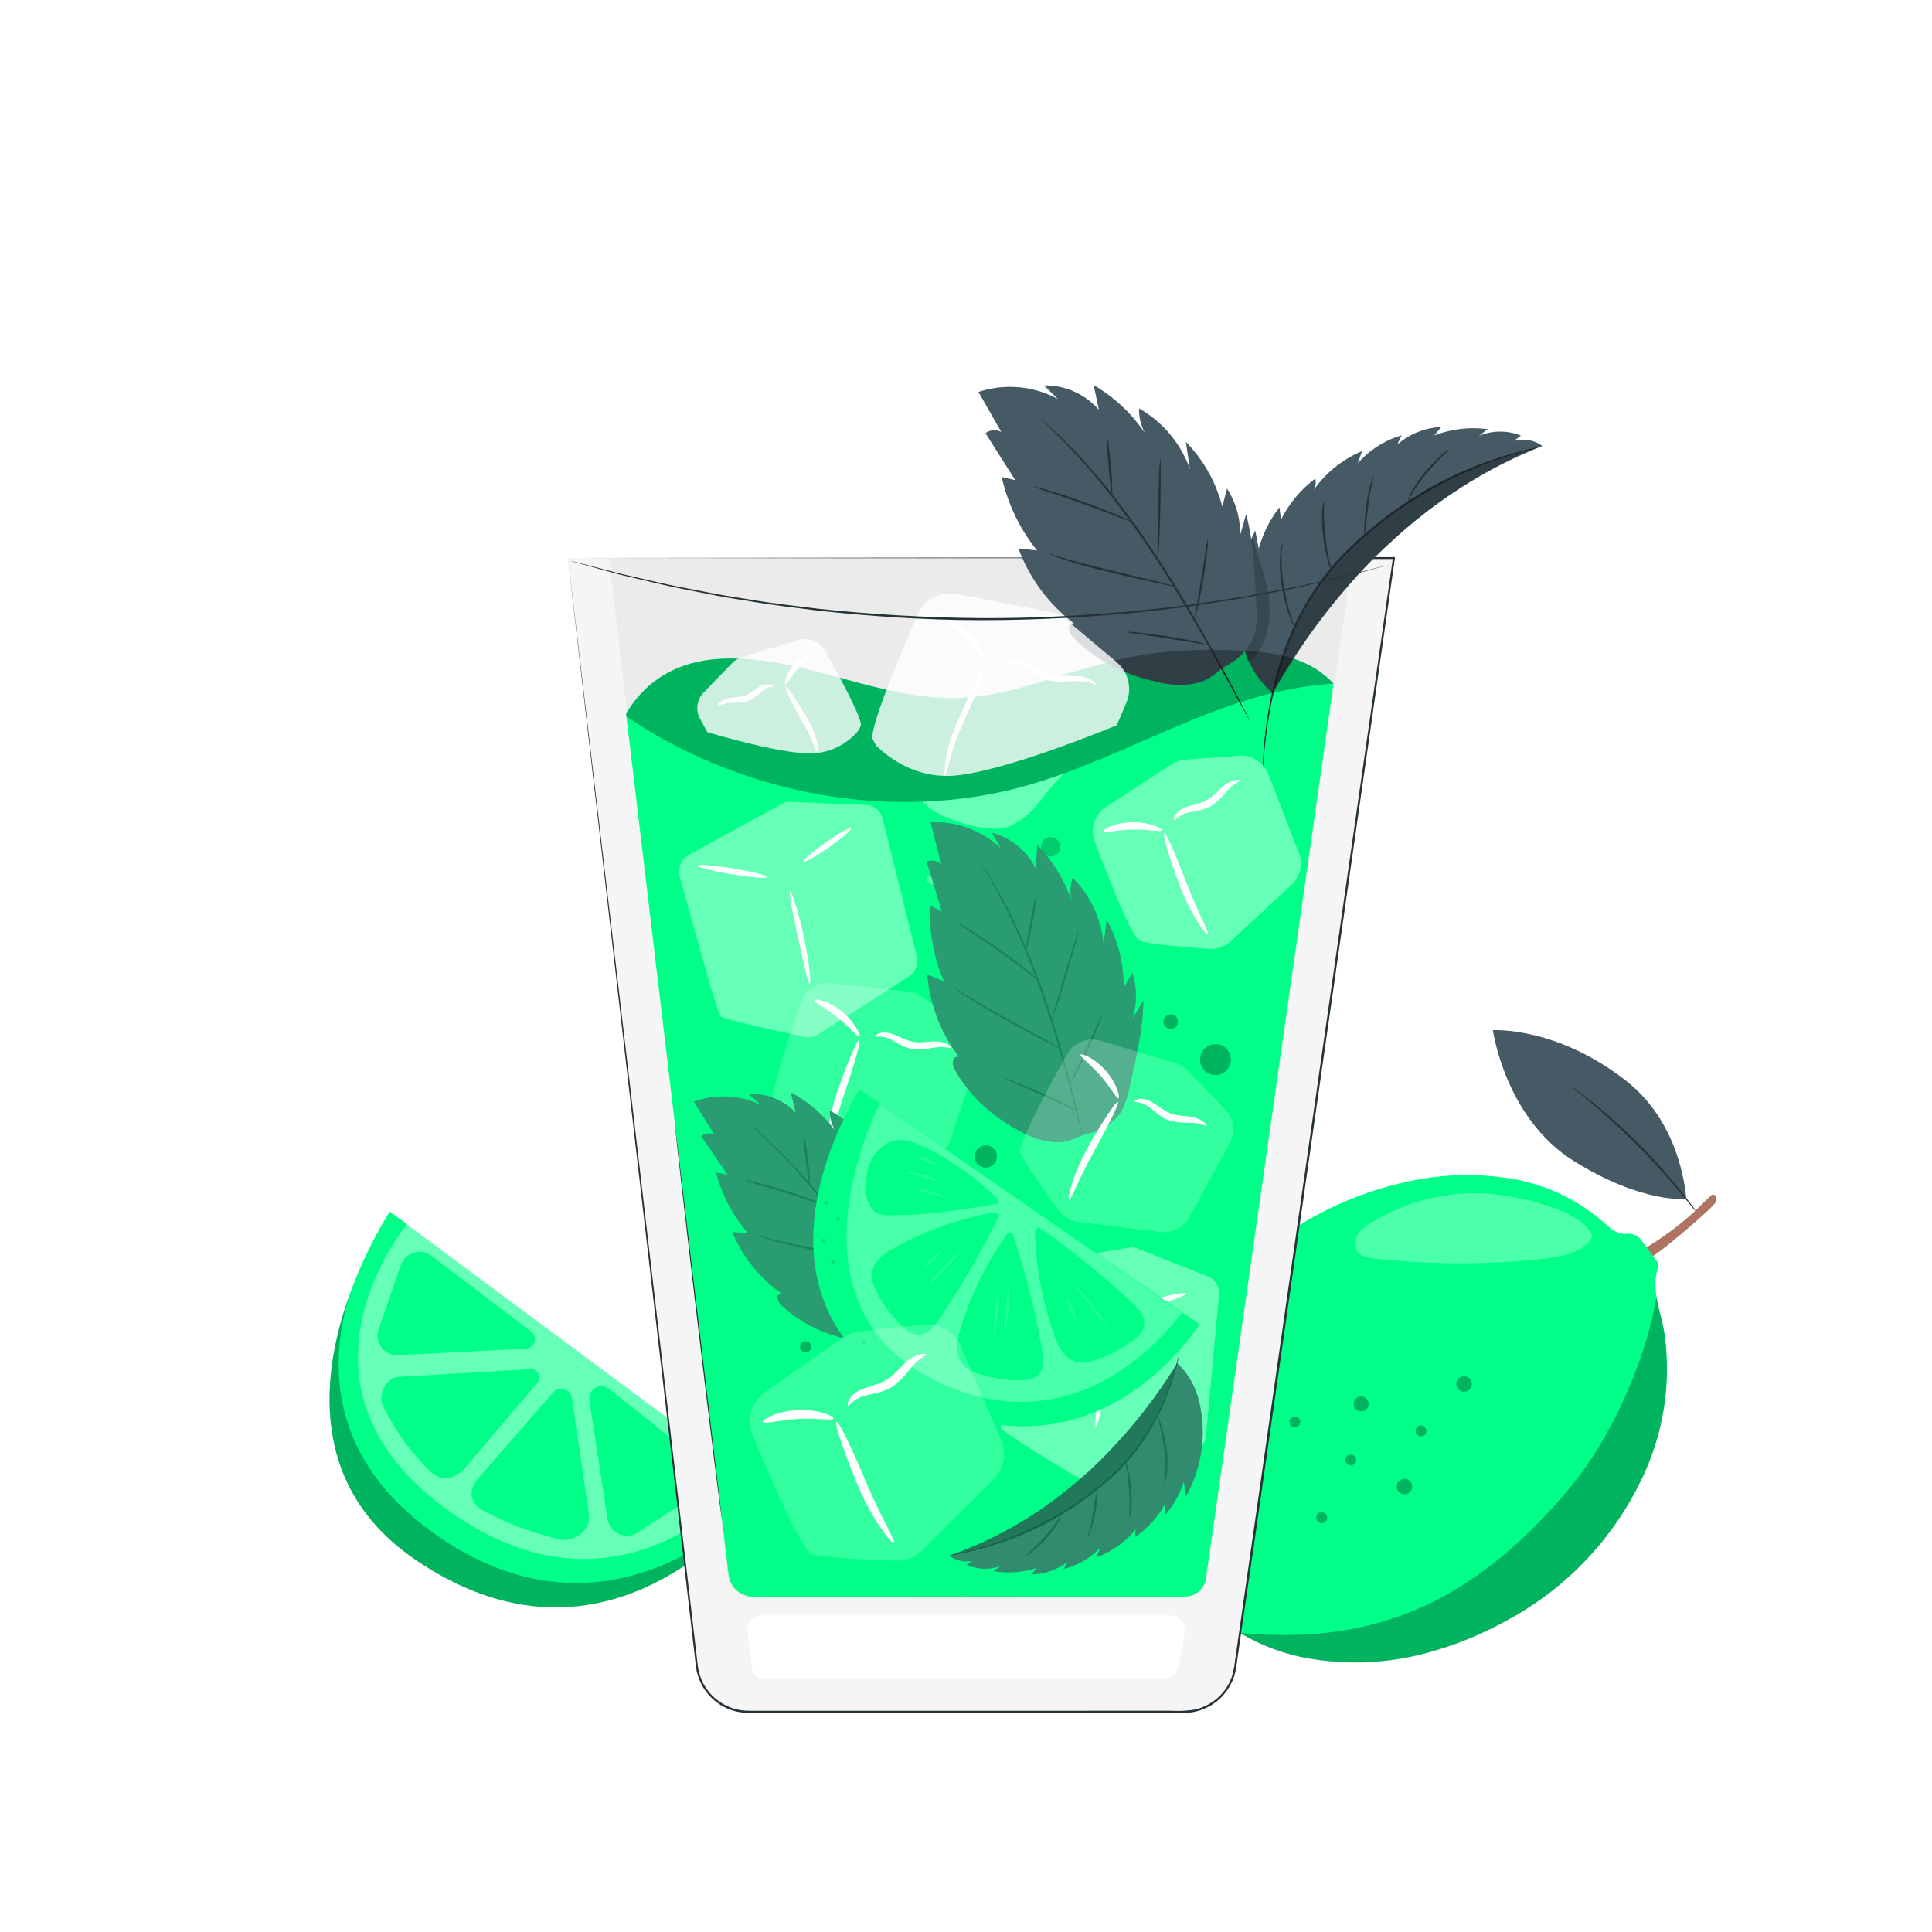 <svg class="animated" id="freepik_stories-mojito" xmlns="http://www.w3.org/2000/svg" viewBox="0 0 500 500" version="1.1" xmlns:xlink="http://www.w3.org/1999/xlink" xmlns:svgjs="http://svgjs.com/svgjs"><style>svg#freepik_stories-mojito:not(.animated) .animable {opacity: 0;}svg#freepik_stories-mojito.animated #freepik--Mojito--inject-44 {animation: 3s Infinite  linear floating;animation-delay: 0s;}            @keyframes floating {                0% {                    opacity: 1;                    transform: translateY(0px);                }                50% {                    transform: translateY(-10px);                }                100% {                    opacity: 1;                    transform: translateY(0px);                }            }        .animator-hidden { display: none; }</style><g id="freepik--background-complete--inject-44" class="animable animator-hidden" style="transform-origin: 247.695px 240.246px;"><path d="M130.41,195.69l8.1,3.05-7,2a7.37,7.37,0,0,0-5,4.78L124,213.3l-3.14-7.81a7.34,7.34,0,0,0-4.3-4.17l-7.12-2.58,7.71-3.17a7.36,7.36,0,0,0,4.06-4.15l2.79-7.24,2,6.73A7.37,7.37,0,0,0,130.41,195.69Z" style="fill: rgb(235, 235, 235); transform-origin: 123.975px 198.74px;" id="el70zo2dioqxj" class="animable"></path><path d="M313.85,59.41,322,62.46l-7,2a7.33,7.33,0,0,0-5,4.77L307.4,77l-3.13-7.81A7.38,7.38,0,0,0,300,65l-7.12-2.58,7.71-3.17a7.33,7.33,0,0,0,4.06-4.15l2.79-7.24,2,6.73A7.34,7.34,0,0,0,313.85,59.41Z" style="fill: rgb(235, 235, 235); transform-origin: 307.44px 62.43px;" id="eleti47to3ei5" class="animable"></path><path d="M170.52,109.26l4.36,1.64L171.09,112a4,4,0,0,0-2.68,2.57l-1.37,4.2-1.69-4.21A3.94,3.94,0,0,0,163,112.3l-3.84-1.4,4.16-1.7a4,4,0,0,0,2.19-2.24l1.5-3.9,1.08,3.63A3.94,3.94,0,0,0,170.52,109.26Z" style="fill: rgb(235, 235, 235); transform-origin: 167.02px 110.915px;" id="elwcrwxmoj7c" class="animable"></path><path d="M67.18,338.86l8.11,3.05-7,2a7.35,7.35,0,0,0-5,4.78l-2.55,7.78-3.13-7.8a7.34,7.34,0,0,0-4.3-4.17l-7.13-2.58,7.72-3.17A7.39,7.39,0,0,0,58,334.59l2.78-7.24,2,6.73A7.36,7.36,0,0,0,67.18,338.86Z" style="fill: rgb(235, 235, 235); transform-origin: 60.735px 341.91px;" id="elp2cbmkxas28" class="animable"></path><path d="M352,89l4.72,1.78L352.63,92a4.28,4.28,0,0,0-2.89,2.78l-1.48,4.54-1.83-4.55a4.27,4.27,0,0,0-2.51-2.43l-4.14-1.5L344.27,89a4.24,4.24,0,0,0,2.36-2.41l1.63-4.22,1.16,3.92A4.27,4.27,0,0,0,352,89Z" style="fill: rgb(235, 235, 235); transform-origin: 348.25px 90.845px;" id="elavr6242g37" class="animable"></path><path d="M102.16,171l4.36,1.63-3.79,1.08a3.94,3.94,0,0,0-2.67,2.56l-1.37,4.19L97,176.3a4,4,0,0,0-2.31-2.24l-3.83-1.39L95,171a3.89,3.89,0,0,0,2.18-2.23l1.5-3.89,1.08,3.62A4,4,0,0,0,102.16,171Z" style="fill: rgb(235, 235, 235); transform-origin: 98.69px 172.67px;" id="eltl1quhoaqjb" class="animable"></path><path d="M444.86,247l4.35,1.64-3.78,1.08a3.94,3.94,0,0,0-2.67,2.56l-1.37,4.19-1.68-4.2a3.94,3.94,0,0,0-2.32-2.24l-3.82-1.39,4.14-1.7a4,4,0,0,0,2.18-2.23l1.5-3.89,1.07,3.62A4,4,0,0,0,444.86,247Z" style="fill: rgb(235, 235, 235); transform-origin: 441.39px 248.645px;" id="eludkiyhn9hzk" class="animable"></path><path d="M132,279.82c2.31-2.47,4.32-4.33,5.32-9.37.51-2.56-.51-6-1.15-7.68-3.07-8.25-5.36-15.47-10-23h0l.14,5.74h0A21.28,21.28,0,0,0,119.47,235h0l.21,4.79h0a37.65,37.65,0,0,0-14-13.18h0l3.12,6.46h0a29.34,29.34,0,0,0-17.23-11.1h0a12.34,12.34,0,0,0,3.57,5.83h0a40.47,40.47,0,0,0-16.58-8.09h0l3.16,5.69h0a18.3,18.3,0,0,0-15.41-1.81h0l4.47,2.3h0a26,26,0,0,0-20.18,4.35h0q4.37,4,8.71,8.12h0a3.87,3.87,0,0,0-3.8,1.51h0l10.94,9.32h0l-3.56.27h0a46.23,46.23,0,0,0,14.36,15.4h0l-4.75,1h0A43.15,43.15,0,0,0,92,280h0a1.33,1.33,0,0,0-.93,1.31c.13,1.15,1.27,1.9,2.29,2.45,7.05,3.77,15.5,5,23.32,4.34,0,0,7.82-.18,12.3-4.33A19.2,19.2,0,0,0,132,279.82Z" style="fill: rgb(235, 235, 235); transform-origin: 94.029px 253.99px;" id="el7pn2vsskc7t" class="animable"></path><path d="M67.7,231.85l.23.08.67.3,2.53,1.17,1.83.86,2.14,1.11c1.52.81,3.28,1.69,5.14,2.8l3,1.71c1,.61,2.06,1.28,3.14,2,2.18,1.33,4.42,2.89,6.8,4.5,4.7,3.3,9.74,7.12,14.85,11.34,10.19,8.49,18.83,16.82,25,22.9,3.1,3,5.58,5.52,7.29,7.25l2,2,.49.53c.11.12.17.19.16.2l-.19-.16-.54-.49-2-1.93-7.4-7.12c-6.26-6-14.94-14.29-25.11-22.76-5.1-4.21-10.12-8-14.79-11.35-2.36-1.62-4.59-3.19-6.76-4.53-1.07-.68-2.1-1.37-3.11-2l-2.92-1.73c-1.85-1.14-3.6-2-5.1-2.87l-2.11-1.14L71,233.58l-2.49-1.26-.64-.34C67.76,231.9,67.69,231.86,67.7,231.85Z" style="fill: rgb(224, 224, 224); transform-origin: 105.335px 261.225px;" id="elvsvsbg6ts2" class="animable"></path><path d="M71.82,249.34a3.77,3.77,0,0,1,1.06-.12c.68,0,1.67-.07,2.89-.09,2.44,0,5.81,0,9.53.13s7.09.4,9.52.68c1.21.13,2.19.27,2.87.39a3.77,3.77,0,0,1,1,.24c0,.08-1.51-.09-3.93-.26s-5.79-.37-9.51-.52-7.08-.23-9.52-.28l-2.88-.08A3.79,3.79,0,0,1,71.82,249.34Z" style="fill: rgb(224, 224, 224); transform-origin: 85.255px 249.86px;" id="eljp2o55q8hcn" class="animable"></path><path d="M85.73,231.05A61,61,0,0,1,89,238.28a59.37,59.37,0,0,1,2.75,7.42,56.78,56.78,0,0,1-3.24-7.22A58.07,58.07,0,0,1,85.73,231.05Z" style="fill: rgb(224, 224, 224); transform-origin: 88.74px 238.375px;" id="ele8bt3cj1vr" class="animable"></path><path d="M80.51,264.73a6.21,6.21,0,0,1,1.35,0c.86,0,2.1,0,3.64,0,3.09-.07,7.34-.31,12-.62s8.95-.63,12-.8c1.54-.08,2.79-.13,3.65-.15a5.9,5.9,0,0,1,1.35,0,6,6,0,0,1-1.33.17l-3.65.33c-3.07.26-7.32.63-12,.95s-9,.49-12.06.47c-1.55,0-2.8-.08-3.67-.15A7.93,7.93,0,0,1,80.51,264.73Z" style="fill: rgb(224, 224, 224); transform-origin: 97.505px 264.101px;" id="el6smz5x92a97" class="animable"></path><path d="M100.72,232.75a3.82,3.82,0,0,1,.37,1c.23.74.5,1.62.83,2.65.68,2.24,1.62,5.33,2.62,8.77s1.86,6.55,2.42,8.83c.28,1.14.48,2.07.61,2.71a4.45,4.45,0,0,1,.14,1,32.74,32.74,0,0,1-1.11-3.63c-.7-2.38-1.59-5.42-2.57-8.79s-1.88-6.54-2.48-8.81c-.3-1.13-.52-2.06-.66-2.7A3.28,3.28,0,0,1,100.72,232.75Z" style="fill: rgb(224, 224, 224); transform-origin: 104.215px 245.23px;" id="elnz2erobqnfo" class="animable"></path><path d="M118.57,248.67a17.29,17.29,0,0,1,.75,3c.38,1.86.84,4.46,1.25,7.34s.68,5.5.83,7.4a16.8,16.8,0,0,1,.1,3.08,19.63,19.63,0,0,1-.48-3c-.27-2.05-.61-4.58-1-7.37s-.79-5.3-1.09-7.35A18.15,18.15,0,0,1,118.57,248.67Z" style="fill: rgb(224, 224, 224); transform-origin: 120.05px 259.08px;" id="elgne64vcfpao" class="animable"></path><path d="M105.51,278.17a17,17,0,0,1,3-.75c1.85-.39,4.43-.86,7.29-1.29s5.46-.73,7.35-.91a16.38,16.38,0,0,1,3.07-.16,19.63,19.63,0,0,1-3,.53l-7.31,1.07-7.3,1.13A19.51,19.51,0,0,1,105.51,278.17Z" style="fill: rgb(224, 224, 224); transform-origin: 115.865px 276.608px;" id="elf362pi4l3vu" class="animable"></path><path d="M335.57,249.53c-3-3.21-5.61-5.63-6.92-12.19-.67-3.33.67-7.76,1.5-10,4-10.73,7-20.13,13-29.89h0l-.19,7.47h0a27.7,27.7,0,0,1,8.87-13.75h0l-.27,6.24h0a48.86,48.86,0,0,1,18.2-17.15h0l-4.07,8.4h0a38.14,38.14,0,0,1,22.4-14.45h0a16.07,16.07,0,0,1-4.63,7.58h0A52.57,52.57,0,0,1,405,171.29h0l-4.12,7.41h0a23.82,23.82,0,0,1,20-2.34h0l-5.81,3h0A33.91,33.91,0,0,1,441.39,185h0l-11.33,10.56h0a5.07,5.07,0,0,1,4.95,2h0l-14.24,12.12h0l4.64.35h0a60.17,60.17,0,0,1-18.68,20h0l6.18,1.24h0a56.08,56.08,0,0,1-25.33,18.52h0a1.73,1.73,0,0,1,1.2,1.7c-.17,1.5-1.65,2.47-3,3.19-9.17,4.9-20.16,6.49-30.33,5.65,0,0-10.17-.25-16-5.64A25.17,25.17,0,0,1,335.57,249.53Z" style="fill: rgb(235, 235, 235); transform-origin: 384.929px 215.917px;" id="elv7csshjpvbt" class="animable"></path><path d="M419.17,187.13s-.09.07-.27.17l-.84.45-3.25,1.63-2.34,1.17L409.72,192c-2,1.09-4.23,2.25-6.63,3.73L399.28,198c-1.32.79-2.65,1.68-4,2.56-2.82,1.75-5.71,3.79-8.79,5.89-6.08,4.32-12.6,9.29-19.23,14.77-13.24,11-24.52,21.79-32.66,29.6l-9.63,9.28-2.63,2.51-.7.64c-.15.14-.24.21-.25.2s.06-.09.21-.25l.65-.69,2.54-2.59c2.23-2.25,5.46-5.48,9.49-9.43,8.06-7.89,19.31-18.73,32.56-29.77,6.65-5.49,13.2-10.46,19.31-14.75,3.09-2.1,6-4.13,8.84-5.86,1.41-.88,2.75-1.76,4.08-2.54l3.84-2.23c2.42-1.45,4.71-2.59,6.69-3.65,1-.52,1.91-1,2.78-1.44l2.37-1.12,3.3-1.53.87-.39A1.36,1.36,0,0,1,419.17,187.13Z" style="fill: rgb(224, 224, 224); transform-origin: 370.28px 225.29px;" id="el989joa3sk4" class="animable"></path><path d="M413.81,209.88a4.92,4.92,0,0,1-1.38.11l-3.75.1c-3.17.07-7.55.18-12.38.36s-9.21.44-12.36.68l-3.74.3a5.67,5.67,0,0,1-1.39,0,6.1,6.1,0,0,1,1.35-.3c.88-.15,2.15-.33,3.73-.51,3.16-.36,7.54-.67,12.38-.87s9.23-.22,12.4-.17c1.59,0,2.88.06,3.76.11A6.21,6.21,0,0,1,413.81,209.88Z" style="fill: rgb(224, 224, 224); transform-origin: 396.31px 210.515px;" id="elv6imo0r7kkl" class="animable"></path><path d="M395.72,186.1c.16.07-1.44,4.39-3.59,9.65s-4,9.47-4.19,9.41,1.44-4.39,3.59-9.66S395.55,186,395.72,186.1Z" style="fill: rgb(224, 224, 224); transform-origin: 391.828px 195.629px;" id="el8zzyiy6tmde" class="animable"></path><path d="M402.5,229.9a9.48,9.48,0,0,1-1.73.25c-1.12.09-2.75.17-4.77.19-4,0-9.57-.22-15.69-.62s-11.65-.89-15.65-1.23l-4.73-.41a8.73,8.73,0,0,1-1.74-.22,10.52,10.52,0,0,1,1.75,0c1.13,0,2.75.1,4.76.21,4,.23,9.54.63,15.66,1s11.64.72,15.65.81c2,0,3.62,0,4.74,0A7.89,7.89,0,0,1,402.5,229.9Z" style="fill: rgb(224, 224, 224); transform-origin: 380.345px 229.082px;" id="eltfbih7kv3m" class="animable"></path><path d="M376.22,188.31a5.62,5.62,0,0,1-.22,1.31c-.19.83-.49,2-.88,3.51-.78,2.94-1.93,7-3.23,11.46s-2.43,8.35-3.33,11.43c-.39,1.35-.72,2.51-1,3.46a4.71,4.71,0,0,1-.43,1.26,5.76,5.76,0,0,1,.19-1.32c.16-.83.43-2,.8-3.52.73-3,1.85-7,3.15-11.49s2.52-8.5,3.41-11.41c.42-1.35.78-2.5,1.07-3.45A5.35,5.35,0,0,1,376.22,188.31Z" style="fill: rgb(224, 224, 224); transform-origin: 371.675px 204.525px;" id="elg5tuzyad3wu" class="animable"></path><path d="M353,209a27,27,0,0,1-.51,4c-.38,2.44-.91,5.82-1.44,9.55s-.95,7.13-1.26,9.58a27.19,27.19,0,0,1-.61,4,22.66,22.66,0,0,1,.15-4c.2-2.47.55-5.87,1.08-9.62s1.13-7.12,1.63-9.55A21.52,21.52,0,0,1,353,209Z" style="fill: rgb(224, 224, 224); transform-origin: 351.075px 222.565px;" id="el531c98zyd9" class="animable"></path><path d="M370,247.38a26.5,26.5,0,0,1-4-.51l-9.5-1.48L347,244a26.19,26.19,0,0,1-3.94-.68,23.48,23.48,0,0,1,4,.23c2.45.23,5.84.63,9.56,1.19s7.07,1.17,9.48,1.67A23.87,23.87,0,0,1,370,247.38Z" style="fill: rgb(224, 224, 224); transform-origin: 356.53px 245.345px;" id="el157lpozu5ud" class="animable"></path><path d="M232.9,112.63c3.42-1.69,6.28-2.85,9.36-7.78,1.56-2.5,1.83-6.51,1.84-8.58.05-9.93.51-18.47-1.39-28.25h0l-2.13,6.12h0a24,24,0,0,0-3-13.88h0l-1.7,5.14h0a42.39,42.39,0,0,0-9.52-19.5h0L227.1,54h0a33.14,33.14,0,0,0-13.77-18.6h0A13.91,13.91,0,0,0,214.77,43h0A45.63,45.63,0,0,0,200.49,27.8h0l1.06,7.28h0A20.68,20.68,0,0,0,186,27h0l3.8,4.2h0a29.44,29.44,0,0,0-23-3.45h0q3,6,6,12h0a4.37,4.37,0,0,0-4.63.08h0l7.85,14.2h0L172.07,53h0a52.18,52.18,0,0,0,9,22h0l-5.39-.89h0a48.56,48.56,0,0,0,14.89,22.8h0a1.53,1.53,0,0,0-1.5,1c-.32,1.27.58,2.52,1.45,3.51,5.94,6.79,14.38,11.45,22.89,13.89,0,0,8.33,2.91,14.72.32A22.21,22.21,0,0,0,232.9,112.63Z" style="fill: rgb(235, 235, 235); transform-origin: 205.492px 71.743px;" id="elzctdvogmklb" class="animable"></path><path d="M184.14,36.33s.08.05.22.18.35.34.58.58l2.22,2.25L188.75,41l1.81,2c1.28,1.46,2.79,3.09,4.32,5,.77,1,1.58,2,2.43,3s1.66,2.17,2.53,3.32c1.78,2.27,3.52,4.82,5.39,7.46,3.65,5.37,7.44,11.41,11.16,17.9,7.38,13,13.19,25.28,17.31,34.17,2.06,4.44,3.69,8.06,4.81,10.56l1.26,2.89c.13.31.24.55.32.76a.94.94,0,0,1,.09.26s-.06-.07-.14-.24-.23-.43-.38-.73l-1.37-2.84c-1.19-2.52-2.89-6.09-5-10.48-4.23-8.84-10.09-21-17.45-34-3.71-6.48-7.48-12.51-11.09-17.88-1.86-2.65-3.58-5.2-5.34-7.48-.86-1.15-1.67-2.28-2.5-3.33l-2.39-3c-1.5-1.94-3-3.58-4.25-5.06l-1.77-2L187,39.5l-2.13-2.33-.55-.62A1.29,1.29,0,0,1,184.14,36.33Z" style="fill: rgb(224, 224, 224); transform-origin: 212.16px 82.325px;" id="el5ojv64wtxnf" class="animable"></path><path d="M181.52,56.45a4.58,4.58,0,0,1,1.17.3c.73.23,1.79.58,3.09,1,2.59.93,6.14,2.3,10,3.94s7.33,3.24,9.78,4.51c1.23.62,2.21,1.16,2.87,1.56a5,5,0,0,1,1,.66c0,.08-1.56-.69-4.06-1.84s-6-2.7-9.83-4.34-7.38-3.06-9.94-4.09l-3-1.23A5,5,0,0,1,181.52,56.45Z" style="fill: rgb(224, 224, 224); transform-origin: 195.475px 62.438px;" id="el024ho5kdb75w" class="animable"></path><path d="M203.51,42.68A68.39,68.39,0,0,1,204,51.6c.13,4.93.11,8.93-.06,8.94s-.41-4-.54-8.92S203.34,42.68,203.51,42.68Z" style="fill: rgb(224, 224, 224); transform-origin: 203.709px 51.61px;" id="ele6gvtrw1rh4" class="animable"></path><path d="M184.57,76.16a8.45,8.45,0,0,1,1.42.53c.91.36,2.22.86,3.86,1.44,3.29,1.15,7.88,2.59,13,4.14s9.71,2.91,13,4c1.67.52,3,1,3.93,1.29a7.6,7.6,0,0,1,1.4.57,7.05,7.05,0,0,1-1.47-.34l-4-1.11c-3.35-1-8-2.26-13.08-3.8s-9.67-3-12.93-4.31c-1.63-.63-2.93-1.2-3.81-1.62A7,7,0,0,1,184.57,76.16Z" style="fill: rgb(224, 224, 224); transform-origin: 202.875px 82.145px;" id="el5kqrons6q0m" class="animable"></path><path d="M218.66,50.45a4.59,4.59,0,0,1,0,1.16l-.18,3.12c-.17,2.64-.41,6.29-.72,10.31s-.65,7.67-1,10.3c-.16,1.32-.32,2.38-.44,3.11a4.26,4.26,0,0,1-.26,1.12,38.74,38.74,0,0,1,.27-4.27c.22-2.8.49-6.36.8-10.3s.62-7.67.89-10.3c.14-1.32.27-2.38.37-3.12A4.48,4.48,0,0,1,218.66,50.45Z" style="fill: rgb(224, 224, 224); transform-origin: 217.378px 65.01px;" id="el101fzs2g62ug" class="animable"></path><path d="M231.16,74.38a18.17,18.17,0,0,1-.4,3.46c-.34,2.13-.88,5-1.6,8.26s-1.48,6.08-2.08,8.14a17.81,17.81,0,0,1-1.12,3.3,21.85,21.85,0,0,1,.71-3.41l1.9-8.17c.67-3.1,1.28-5.91,1.77-8.19A23.48,23.48,0,0,1,231.16,74.38Z" style="fill: rgb(224, 224, 224); transform-origin: 228.56px 85.96px;" id="el6d4ghs9hwor" class="animable"></path><path d="M205.61,100.33a18.11,18.11,0,0,1,3.45.4c2.11.33,5,.86,8.21,1.54s6.06,1.4,8.13,2a18.22,18.22,0,0,1,3.3,1.05,21.06,21.06,0,0,1-3.4-.64l-8.15-1.79L209,101.14A21,21,0,0,1,205.61,100.33Z" style="fill: rgb(224, 224, 224); transform-origin: 217.155px 102.825px;" id="el06rdbcn1ulox" class="animable"></path><ellipse cx="249.57" cy="442.97" rx="65.17" ry="10.74" style="fill: rgb(235, 235, 235); transform-origin: 249.57px 442.97px;" id="el8ur75crk9nd" class="animable"></ellipse></g><g id="freepik--Table--inject-44" class="animable animator-active animator-hidden" style="transform-origin: 250px 398.525px;"><path d="M483.77,398.52c0,.15-104.67.27-233.76.27s-233.78-.12-233.78-.27,104.65-.26,233.78-.26S483.77,398.38,483.77,398.52Z" style="fill: rgb(38, 50, 56); transform-origin: 250px 398.525px;" id="elifzz4tmogc9" class="animable"></path></g><g id="freepik--Limes--inject-44" class="animable" style="transform-origin: 264.755px 348.434px;"><path d="M103.46,315.52l91.5,68a2.64,2.64,0,0,1,0,4.25c-7.72,5.59-28.64,20.41-35.05,21.21-7.08.89-24.88-1.79-28.51-2.36a2.7,2.7,0,0,1-1.19-.51L107,388.48l-14.7-12.37a2.63,2.63,0,0,1-.93-1.87l-.93-17.65L89.7,338a2.64,2.64,0,0,1,.25-1.23l9.55-20.26A2.64,2.64,0,0,1,103.46,315.52Z" style="fill: rgb(0, 255, 136); transform-origin: 142.866px 362.08px;" id="elfdbkyvvokno" class="animable"></path><g id="el95tq1vzbz3q"><g style="opacity: 0.4; transform-origin: 142.866px 362.08px;" class="animable"><path d="M103.46,315.52l91.5,68a2.64,2.64,0,0,1,0,4.25c-7.72,5.59-28.64,20.41-35.05,21.21-7.08.89-24.88-1.79-28.51-2.36a2.7,2.7,0,0,1-1.19-.51L107,388.48l-14.7-12.37a2.63,2.63,0,0,1-.93-1.87l-.93-17.65L89.7,338a2.64,2.64,0,0,1,.25-1.23l9.55-20.26A2.64,2.64,0,0,1,103.46,315.52Z" style="fill: rgb(255, 255, 255); transform-origin: 142.866px 362.08px;" id="el5xcoguez2zq" class="animable"></path></g></g><path d="M137.44,344.61,111.7,325.05a5.15,5.15,0,0,0-8,2.41L98,344a5.08,5.08,0,0,0,5.06,6.73l33-1.7A2.45,2.45,0,0,0,137.44,344.61Z" style="fill: rgb(0, 255, 136); transform-origin: 118.079px 337.363px;" id="elfpd00afz97a" class="animable"></path><path d="M99.22,364a59.59,59.59,0,0,0,12.11,16.76c3.69,3.39,7.28,1.24,9.14-1l18.58-21.89a2.14,2.14,0,0,0-1.75-3.52l-34.29,2C100,356.55,97.58,361.47,99.22,364Z" style="fill: rgb(0, 255, 136); transform-origin: 119.124px 368.435px;" id="elg3hxwv6y2tg" class="animable"></path><path d="M157.66,359.48,179,376.4a7.09,7.09,0,0,1-.55,11.49l-13.6,8.83a5.07,5.07,0,0,1-7.61-3.59l-4.72-30.81A3.15,3.15,0,0,1,157.66,359.48Z" style="fill: rgb(0, 255, 136); transform-origin: 167.083px 378.092px;" id="el7s31n2irzll" class="animable"></path><path d="M144.56,398.3a78.75,78.75,0,0,1-18.86-7c-4.81-2.35-4.08-6.07-2.24-8.35L143,360.53a2.79,2.79,0,0,1,5,1.31l4.33,29.46C153.46,396.68,147.37,399.4,144.56,398.3Z" style="fill: rgb(0, 255, 136); transform-origin: 137.261px 378.977px;" id="eluhjg11j1dv" class="animable"></path><path d="M100.88,313.6l4.5,3.22s-34.75,41.4,10.51,74,77.85-8.19,77.85-8.19l4.08,3s-37.63,53.9-90.3,18C61.71,372.47,100.88,313.6,100.88,313.6Z" style="fill: rgb(0, 255, 136); transform-origin: 141.552px 364.781px;" id="el6ut4jiumvhx" class="animable"></path><g id="elt0d50a62nl"><g style="opacity: 0.3; transform-origin: 139.143px 375.615px;" class="animable"><path d="M193,391.49c-14.28,12.39-44.37,30.6-79.82,5.95C84.94,377.78,85.09,353,90.41,335.23c-7.14,20-10.88,49.38,17.11,68.46C149.12,432,181.33,404.37,193,391.49Z" id="el9dwqvncys3" class="animable" style="transform-origin: 139.143px 375.615px;"></path></g></g><path d="M425,324a.81.81,0,0,1,.39-.75,78.59,78.59,0,0,0,13.29-9.84l4.12-4a.81.81,0,0,1,1.35.32,1.86,1.86,0,0,1-.2,1.5c-.83,1.48-15,13.68-17.1,14.33C425.33,326,425,324.71,425,324Z" style="fill: rgb(174, 116, 97); transform-origin: 434.612px 317.408px;" id="ele8t9z5aph9g" class="animable"></path><path d="M430.87,345.89c-.68-6-3.83-11.66-1.74-17.9a2.08,2.08,0,0,0-.06-1.23L425,321.25a4.16,4.16,0,0,0-4.12-1.92c-2.41.08-3.89-1.25-5.58-2.75a48.44,48.44,0,0,0-25.86-11.79,70.56,70.56,0,0,0-25.07,1,89.61,89.61,0,0,0-27.49,10.9A104.39,104.39,0,0,0,308.67,342a62.21,62.21,0,0,0-12.84,29.21,49.41,49.41,0,0,0,2.38,23.94c1.09,3.12,1.46,6.05-.23,9.28-2.14,4.08-.66,9.79,3,11.48a15.24,15.24,0,0,0,7.27,1,10.87,10.87,0,0,1,7.73,2.35,53.06,53.06,0,0,0,22.84,9.93,70.69,70.69,0,0,0,27.85-.8,91.29,91.29,0,0,0,23-8.9A81.22,81.22,0,0,0,426,380.28,65.22,65.22,0,0,0,430.87,345.89Z" style="fill: rgb(0, 255, 136); transform-origin: 363.355px 367.158px;" id="el13kinyo7mgt" class="animable"></path><path d="M386.36,266.61s3.11,22.71,20.91,33.84,29.11,9.83,29.11,9.83-.81-18.87-15.27-30.35C403,265.57,386.36,266.61,386.36,266.61Z" style="fill: rgb(69, 90, 100); transform-origin: 411.37px 288.46px;" id="elmofiyc5kflp" class="animable"></path><path d="M406.56,281.08a11.2,11.2,0,0,1,1.49,1c.94.68,2.27,1.71,3.9,3a152.65,152.65,0,0,1,22.93,23c1.3,1.63,2.32,3,3,3.91a11.27,11.27,0,0,1,1,1.5,12,12,0,0,1-1.18-1.37c-.73-.91-1.8-2.21-3.13-3.8-2.67-3.18-6.47-7.49-10.94-12s-8.77-8.29-11.94-11c-1.59-1.34-2.89-2.41-3.79-3.14A11.29,11.29,0,0,1,406.56,281.08Z" style="fill: rgb(38, 50, 56); transform-origin: 422.72px 297.285px;" id="el1btimxsh3n6" class="animable"></path><g id="elv5ybvsux98"><g style="opacity: 0.3; transform-origin: 376.119px 382.937px;" class="animable"><path d="M389.69,419.56A81.22,81.22,0,0,0,426,380.28a65.22,65.22,0,0,0,4.84-34.39c-.4-3.46-1.62-6.84-2.17-10.29-2.42,15.31-11.24,36-22.14,49.12-27.29,32.88-54.15,40.75-85.68,37.85a50.87,50.87,0,0,0,17.94,6.69,70.69,70.69,0,0,0,27.85-.8A91.29,91.29,0,0,0,389.69,419.56Z" id="el4abu5806kpy" class="animable" style="transform-origin: 376.119px 382.937px;"></path></g></g><g id="elx84dubrvy1"><g style="opacity: 0.3; transform-origin: 352.258px 363.333px;" class="animable"><path d="M352,361.41l-.53.15a1.94,1.94,0,1,0,.53-.15Z" id="eliw1ixez0owl" class="animable" style="transform-origin: 352.258px 363.333px;"></path></g></g><g id="el2e8uyq2nlir"><g style="opacity: 0.3; transform-origin: 363.485px 384.724px;" class="animable"><path d="M363.23,382.74l-.52.14a2,2,0,1,0,.52-.14Z" id="elyf40q0eoh5q" class="animable" style="transform-origin: 363.485px 384.724px;"></path></g></g><g id="eltcr3xe9z6nd"><g style="opacity: 0.3; transform-origin: 378.891px 358.175px;" class="animable"><path d="M378.65,356.19l-.53.14a2,2,0,1,0,.53-.14Z" id="elvgd7t5oi4ar" class="animable" style="transform-origin: 378.891px 358.175px;"></path></g></g><g id="elgmh73u17t8"><g style="opacity: 0.3; transform-origin: 335.117px 367.999px;" class="animable"><path d="M334.94,366.61l-.37.1a1.4,1.4,0,1,0,.37-.1Z" id="el27rfpxte617" class="animable" style="transform-origin: 335.117px 367.999px;"></path></g></g><g id="el9b70erur5vi"><g style="opacity: 0.3; transform-origin: 349.583px 377.851px;" class="animable"><path d="M349.42,376.46l-.38.1a1.4,1.4,0,1,0,.38-.1Z" id="elyd23sdz4je" class="animable" style="transform-origin: 349.583px 377.851px;"></path></g></g><g id="eln8q4haxjuf"><g style="opacity: 0.3; transform-origin: 367.745px 370.32px;" class="animable"><path d="M367.58,368.92l-.38.1a1.41,1.41,0,1,0,.38-.1Z" id="elruh42bwn1v" class="animable" style="transform-origin: 367.745px 370.32px;"></path></g></g><g id="elhtse56e97u"><g style="opacity: 0.3; transform-origin: 342.055px 392.76px;" class="animable"><path d="M341.89,391.36l-.38.1a1.41,1.41,0,1,0,.38-.1Z" id="elwxsos028a9" class="animable" style="transform-origin: 342.055px 392.76px;"></path></g></g><g id="el0sa5954n6kbg"><g style="opacity: 0.3; transform-origin: 381.355px 317.881px;" class="animable"><path d="M384.14,308.89a50.42,50.42,0,0,0-29.48,7.68,10.34,10.34,0,0,0-3.3,2.93,4,4,0,0,0-.23,4.21c.94,1.45,2.88,1.8,4.6,2a201.29,201.29,0,0,0,44,.05c4.66-.51,9.93-1.57,12.34-5.6C410.88,313.93,394.45,309.46,384.14,308.89Z" style="fill: rgb(255, 255, 255); transform-origin: 381.355px 317.881px;" id="elpucssnvs7k" class="animable"></path></g></g></g><g id="freepik--Mojito--inject-44" class="animable" style="transform-origin: 273.07px 271.49px;"><path d="M147,144.4l33.34,286.66A13.46,13.46,0,0,0,193.68,443H306.37a13.47,13.47,0,0,0,13.33-11.56l41-287Z" style="fill: rgb(245, 245, 245); transform-origin: 253.85px 293.7px;" id="elirjq3zep2qk" class="animable"></path><path d="M147,144.4l213.77-.22H361l0,.26c-10.45,73.18-23,161.08-36.49,255.51Q322.73,412,321,424q-.43,3-.85,6a28.8,28.8,0,0,1-.52,3,13.74,13.74,0,0,1-10.46,10c-.49.13-1,.15-1.49.24s-1,.05-1.51.06h-111c-.9,0-1.81,0-2.73-.06-.45-.06-.91-.12-1.36-.2s-.9-.19-1.33-.33a13.81,13.81,0,0,1-8.19-6.77,14.22,14.22,0,0,1-1.51-5.15c-6.5-56.12-12.36-106.65-17.27-149.09C153,196.9,147.14,145.86,147,144.4c.17,1.46,6.18,52.54,16.15,137.34,4.95,42.39,10.84,92.86,17.39,148.91a14,14,0,0,0,1.46,5,13.35,13.35,0,0,0,7.9,6.52c.42.14.86.21,1.29.32s.87.13,1.31.19c.87.06,1.77.07,2.68.06H303.23a28.61,28.61,0,0,0,5.87-.29,13.23,13.23,0,0,0,9-6.87,12.59,12.59,0,0,0,1-2.74,27.36,27.36,0,0,0,.51-2.92q.44-3,.85-6,1.71-11.94,3.44-24c13.52-94.44,26.1-182.33,36.58-255.5l.22.25Z" style="fill: rgb(38, 50, 56); transform-origin: 254px 293.74px;" id="elr2x39829sx" class="animable"></path><path d="M157.65,144.58l30.62,263.27a6,6,0,0,0,6,5.31h112.2a6,6,0,0,0,5.93-5.15L350.05,144.4Z" style="fill: rgb(235, 235, 235); transform-origin: 253.85px 278.78px;" id="el1qvu6dut22q" class="animable"></path><path d="M305.93,413.16c0,.14-25.24.26-56.36.26s-56.36-.12-56.36-.26,25.23-.27,56.36-.27S305.93,413,305.93,413.16Z" style="fill: rgb(38, 50, 56); transform-origin: 249.57px 413.155px;" id="ele5g8lzeanj6" class="animable"></path><path d="M193.51,422.39l1.18,9.61a2.83,2.83,0,0,0,2.8,2.47H300.73a4.55,4.55,0,0,0,4.49-3.79l1.4-8.11a3.86,3.86,0,0,0-3.8-4.51H197.33A3.86,3.86,0,0,0,193.51,422.39Z" style="fill: rgb(255, 255, 255); transform-origin: 250.078px 426.265px;" id="elg7c1hxxz3bv" class="animable"></path><path d="M174.78,291.72c.14,0,3,22.68,6.3,50.7s5.93,50.74,5.78,50.76-3-22.68-6.31-50.7S174.63,291.73,174.78,291.72Z" style="fill: rgb(38, 50, 56); transform-origin: 180.82px 342.45px;" id="eleu2tdjv54v" class="animable"></path><path d="M162.07,185l26.5,222.59a6.36,6.36,0,0,0,6.31,5.6H306.71a5.45,5.45,0,0,0,5.39-4.69l33-231.45Z" style="fill: rgb(0, 255, 136); transform-origin: 253.585px 295.12px;" id="el6teijndvck3" class="animable"></path><g id="el0t37lcg0gecr"><g style="opacity: 0.2; transform-origin: 226.436px 277.967px;" class="animable"><path d="M215.19,254.38a7.47,7.47,0,0,0-7.93,5c-3.06,8.84-8.45,25.13-7.4,27.16s8.52,9.29,12.41,13a7.46,7.46,0,0,0,5.59,2.05l21.34-1.23a7.49,7.49,0,0,0,6.67-5.11l6.89-20.67a7.48,7.48,0,0,0-2.74-8.45L238.76,258a7.62,7.62,0,0,0-3.51-1.36Z" style="fill: rgb(255, 255, 255); transform-origin: 226.436px 277.967px;" id="elzxznmcebgl" class="animable"></path></g></g><path d="M222.37,269.17c.51.16-1.28,6.32-3.81,13.71s-3.59,13.6-4.14,13.53-.23-6.57,2.36-14.11S221.89,269,222.37,269.17Z" style="fill: rgb(255, 255, 255); transform-origin: 218.325px 282.788px;" id="elf0tgfxmr128" class="animable"></path><path d="M222.37,268.21c-.47.28-2.47-2.42-5.64-4.93s-6.21-3.93-6-4.45,3.76.19,7.21,3S222.81,268,222.37,268.21Z" style="fill: rgb(255, 255, 255); transform-origin: 216.584px 263.451px;" id="eldq6kya8xk3d" class="animable"></path><path d="M246.09,271.16c-.16.23-1.16-.26-2.88-.2s-4.08.91-7.29.49c-3.22-.75-5-2.6-6.63-2.92-1.61-.5-2.64-.06-2.78-.29s.91-1.25,3-1,4.39,1.92,6.71,2.37,5.09-.36,7.07,0S246.26,271,246.09,271.16Z" style="fill: rgb(255, 255, 255); transform-origin: 236.303px 269.383px;" id="elubgs76r2hko" class="animable"></path><g id="el4d0f8nti7ac"><g style="opacity: 0.4; transform-origin: 254.335px 205.522px;" class="animable"><path d="M229.58,199.93c4.55,1.71,7.76,7,11.8,9.74s12.4,5.14,17.25,4.79c3.75-.28,7.88-3.63,10.46-7,4.06-5.29,5.28-6.25,10-10.91Z" style="fill: rgb(255, 255, 255); transform-origin: 254.335px 205.522px;" id="eltw8vegvowv" class="animable"></path></g></g><path d="M162.07,184.6c5.44-9,13.75-13.51,24.35-14.1s21.06,2.23,31.29,5,20.68,5.64,31.28,5.09c11.18-.58,21.75-4.88,32.55-7.79a132.88,132.88,0,0,1,39.85-4.43c9,.38,17.74,2,23.78,8.61-30.82,1.55-56.44,21.74-86.63,28.08-33,6.93-68.66-.84-96.47-19.64" style="fill: rgb(0, 255, 136); transform-origin: 253.62px 187.91px;" id="el2d1lvt3j73w" class="animable"></path><g id="elbx212rmr0rw"><g style="opacity: 0.4; transform-origin: 287.245px 352.661px;" class="animable"><path d="M312.11,371.51l3.38-36.37a4.54,4.54,0,0,0-2.73-4.74l-18.39-7.28a4.15,4.15,0,0,0-2.24-.23L265,327.44a5,5,0,0,0-4,4.6c-.15,2.09-.34,4.87-.55,8l-1.2,19.61c-.28,5.56-.4,9.73-.14,10.06,1,1.32,14.43,9.48,18.93,12.19a4.19,4.19,0,0,0,3.12.48L308.39,376A5,5,0,0,0,312.11,371.51Z" style="fill: rgb(255, 255, 255); transform-origin: 287.245px 352.661px;" id="elzoal188750s" class="animable"></path></g></g><path d="M282.35,339.51c-.2.36-4-1.3-8.4-3.71s-7.88-4.68-7.68-5.05,4,1.3,8.4,3.71S282.55,339.14,282.35,339.51Z" style="fill: rgb(255, 255, 255); transform-origin: 274.31px 335.129px;" id="el1ghi1q6gjqb" class="animable"></path><path d="M306.91,334.77c.11.4-3,1.64-7,2.78s-7.32,1.72-7.43,1.32,3-1.65,7-2.78S306.8,334.36,306.91,334.77Z" style="fill: rgb(255, 255, 255); transform-origin: 299.695px 336.819px;" id="elvot1kfby2g" class="animable"></path><path d="M283.62,369.19c-.42-.08.24-5.5,1.08-12.16s1.57-12.08,2-12,.37,5.52-.49,12.24S284,369.26,283.62,369.19Z" style="fill: rgb(255, 255, 255); transform-origin: 285.225px 357.11px;" id="elytnh4d50y3" class="animable"></path><path d="M234.86,343.36c2.41-1.5,4.46-2.57,6.38-6.45,1-2,.89-5,.75-6.5-.68-7.38-1-13.75-3.07-20.87h0l-1.15,4.7h0a18,18,0,0,0-3.22-10.1h0l-.89,3.95h0a31.6,31.6,0,0,0-8.47-13.79h0l1.12,5.94h0a24.81,24.81,0,0,0-11.57-12.82h0a10.41,10.41,0,0,0,1.61,5.52h0a34.07,34.07,0,0,0-11.69-10.23h0l1.32,5.32h0a15.45,15.45,0,0,0-12.14-4.85h0l3.13,2.85h0a22,22,0,0,0-17.36-.9h0l5.3,8.52h0a3.3,3.3,0,0,0-3.43.39h0l6.86,10h0l-3-.57h0a38.93,38.93,0,0,0,8.29,15.68h0l-4.07-.27h0a36.22,36.22,0,0,0,12.71,15.85h0a1.14,1.14,0,0,0-1.05.86,3.18,3.18,0,0,0,1.33,2.5,35.91,35.91,0,0,0,18,8.65s6.39,1.57,11-.82A16.42,16.42,0,0,0,234.86,343.36Z" style="fill: rgb(69, 90, 100); transform-origin: 210.845px 314.978px;" id="elb8rfpzj3aw" class="animable"></path><path d="M193.14,290.24a4.09,4.09,0,0,1,.55.41l1.53,1.24c.66.55,1.46,1.22,2.35,2s1.94,1.73,3,2.81c2.22,2.11,4.74,4.74,7.44,7.76s5.49,6.47,8.3,10.19c5.61,7.47,10.16,14.6,13.35,19.81,1.59,2.6,2.85,4.73,3.7,6.21l1,1.71a3.24,3.24,0,0,1,.3.62,4.7,4.7,0,0,1-.4-.56l-1-1.66c-1-1.5-2.25-3.58-3.85-6.12-3.27-5.16-7.86-12.24-13.45-19.69-2.81-3.71-5.61-7.14-8.25-10.19s-5.15-5.67-7.33-7.81c-1.06-1.09-2.09-2-3-2.86s-1.65-1.54-2.29-2.1l-1.46-1.32A3.61,3.61,0,0,1,193.14,290.24Z" style="fill: rgb(38, 50, 56); transform-origin: 213.9px 316.62px;" id="elx1j5fqnvxcq" class="animable"></path><path d="M192.65,305.37a18,18,0,0,1,3.26.67c2,.49,4.74,1.25,7.73,2.19s5.68,1.88,7.59,2.65a15.35,15.35,0,0,1,3,1.4,29.51,29.51,0,0,1-3.15-1c-1.94-.68-4.63-1.56-7.62-2.5l-7.67-2.33A24.35,24.35,0,0,1,192.65,305.37Z" style="fill: rgb(38, 50, 56); transform-origin: 203.44px 308.825px;" id="el5bz0ig7otui" class="animable"></path><path d="M208,293.56a40.31,40.31,0,0,1,1.09,6.57,43.66,43.66,0,0,1,.56,6.65,41.93,41.93,0,0,1-1.09-6.58A43.57,43.57,0,0,1,208,293.56Z" style="fill: rgb(38, 50, 56); transform-origin: 208.825px 300.17px;" id="elxtdxxt3zjw9" class="animable"></path><path d="M196.34,319.79a4.21,4.21,0,0,1,1.1.27c.69.19,1.71.47,3,.77,2.52.61,6,1.35,9.92,2.13s7.42,1.46,10,2c1.27.27,2.3.51,3,.69a4.36,4.36,0,0,1,1.09.34,5.45,5.45,0,0,1-1.13-.14l-3-.52c-2.56-.46-6.1-1.09-10-1.86s-7.41-1.58-9.92-2.28c-1.25-.36-2.26-.69-2.94-.94A4.53,4.53,0,0,1,196.34,319.79Z" style="fill: rgb(38, 50, 56); transform-origin: 210.395px 322.89px;" id="el80isq5l8jxr" class="animable"></path><path d="M219.79,298.23a22.49,22.49,0,0,1,.21,3.19c.07,2,.16,4.7.22,7.71s.07,5.74,0,7.71A16.13,16.13,0,0,1,220,320a24.69,24.69,0,0,1-.13-3.2c-.05-2.13-.11-4.78-.17-7.7s-.09-5.74-.07-7.71A17.42,17.42,0,0,1,219.79,298.23Z" style="fill: rgb(38, 50, 56); transform-origin: 219.942px 309.115px;" id="elfrxsil6ung7" class="animable"></path><path d="M230.8,315.09a12.16,12.16,0,0,1,0,2.61c-.09,1.6-.28,3.81-.58,6.24s-.66,4.62-1,6.2a12.2,12.2,0,0,1-.61,2.53,12.42,12.42,0,0,1,.24-2.59c.24-1.78.51-3.88.81-6.2s.53-4.44.74-6.22A13.74,13.74,0,0,1,230.8,315.09Z" style="fill: rgb(38, 50, 56); transform-origin: 229.74px 323.88px;" id="elxi7gvloelym" class="animable"></path><path d="M213.71,336.21a12.68,12.68,0,0,1,2.67,0c1.65.09,3.92.28,6.42.57s4.76.62,6.39.9a13,13,0,0,1,2.61.59,14.37,14.37,0,0,1-2.67-.21l-6.39-.75-6.39-.72A14.56,14.56,0,0,1,213.71,336.21Z" style="fill: rgb(38, 50, 56); transform-origin: 222.755px 337.206px;" id="eljmzpoky9c8" class="animable"></path><g id="el3swk9d3yfya"><g style="opacity: 0.4; transform-origin: 210.845px 314.978px;" class="animable"><path d="M234.86,343.36c2.41-1.5,4.46-2.57,6.38-6.45,1-2,.89-5,.75-6.5-.68-7.38-1-13.75-3.07-20.87h0l-1.15,4.7h0a18,18,0,0,0-3.22-10.1h0l-.89,3.95h0a31.6,31.6,0,0,0-8.47-13.79h0l1.12,5.94h0a24.81,24.81,0,0,0-11.57-12.82h0a10.41,10.41,0,0,0,1.61,5.52h0a34.07,34.07,0,0,0-11.69-10.23h0l1.32,5.32h0a15.45,15.45,0,0,0-12.14-4.85h0l3.13,2.85h0a22,22,0,0,0-17.36-.9h0l5.3,8.52h0a3.3,3.3,0,0,0-3.43.39h0l6.86,10h0l-3-.57h0a38.93,38.93,0,0,0,8.29,15.68h0l-4.07-.27h0a36.22,36.22,0,0,0,12.71,15.85h0a1.14,1.14,0,0,0-1.05.86,3.18,3.18,0,0,0,1.33,2.5,35.91,35.91,0,0,0,18,8.65s6.39,1.57,11-.82A16.42,16.42,0,0,0,234.86,343.36Z" style="fill: rgb(0, 255, 136); transform-origin: 210.845px 314.978px;" id="el06u1wkfg474" class="animable"></path></g></g><path d="M222.4,281.92c-.39,1.15-34,53.06,13.43,79s74.55-18.19,74.55-18.19Z" style="fill: rgb(0, 255, 136); transform-origin: 260.432px 325.505px;" id="el56rxv503052" class="animable"></path><g id="el0wyvthr0i83"><g style="opacity: 0.7; transform-origin: 262.454px 324.233px;" class="animable"><path d="M305.82,339.7l-78.14-54.05s-26.33,50.42,13.2,71S305.82,339.7,305.82,339.7Z" style="fill: rgb(255, 255, 255); transform-origin: 262.454px 324.233px;" id="el523frwyyjft" class="animable"></path></g></g><path d="M296.11,342.9c.27-2.23-1.47-4.16-3.11-5.7a207.35,207.35,0,0,0-24.23-19.62l-.92.83a85.26,85.26,0,0,0,5,27.15c1,2.76,2.42,5.75,5.18,6.74,2.06.74,4.34.15,6.38-.62a36.8,36.8,0,0,0,8.39-4.48C294.35,346.13,295.89,344.75,296.11,342.9Z" style="fill: rgb(0, 255, 136); transform-origin: 281.994px 335.11px;" id="el7yklbandbmw" class="animable"></path><path d="M268.75,355.72c1.56-1.63,1.3-4.22.91-6.43A205.52,205.52,0,0,0,262,319.08l-1.23.12A84.75,84.75,0,0,0,248.54,344c-.85,2.81-1.49,6.06.13,8.51,1.21,1.81,3.39,2.71,5.48,3.31a37.47,37.47,0,0,0,9.41,1.42C265.42,357.26,267.47,357.07,268.75,355.72Z" style="fill: rgb(0, 255, 136); transform-origin: 258.813px 338.161px;" id="elc7dwbnkk3o" class="animable"></path><path d="M237.82,345.47c2.25-.08,3.88-2.1,5.15-4a206.23,206.23,0,0,0,15.63-27l-1-.78a85.11,85.11,0,0,0-26,9.18c-2.57,1.41-5.3,3.28-5.85,6.16-.41,2.15.52,4.31,1.6,6.21a37.48,37.48,0,0,0,5.72,7.6C234.36,344.23,236,345.54,237.82,345.47Z" style="fill: rgb(0, 255, 136); transform-origin: 242.126px 329.581px;" id="elqmyxx3taxyc" class="animable"></path><path d="M258.36,310.5a69.11,69.11,0,0,0-19.93-14c-2.42-1.1-5.32-2.08-8.05-1a10.25,10.25,0,0,0-4.57,4.26c-1.63,2.5-1.59,5.42-1.76,8.52a8.58,8.58,0,0,0,1.88,4.89c1.14,1.54,4.08,1.34,6.28,1.3,10.13-.19,15.76-1.34,25.94-2.9Z" style="fill: rgb(0, 255, 136); transform-origin: 241.205px 304.766px;" id="el7fveqbpvsf6" class="animable"></path><g id="elax639cq7c1"><g style="opacity: 0.3; transform-origin: 257.873px 340.395px;" class="animable"><path d="M257.31,345.73c-.19,0-.08-2.61.23-5.78.21-2.09.45-3.91.64-4.89h.35c0,.54-.06.85-.12.86s-.14-.3-.23-.84h.35c0,1-.12,2.84-.32,4.92C257.89,343.19,257.49,345.75,257.31,345.73Z" style="fill: rgb(255, 255, 255); transform-origin: 257.873px 340.395px;" id="el9pkn10rdio9" class="animable"></path></g></g><g id="elhwc8jkjd9bm"><g style="opacity: 0.3; transform-origin: 260.615px 338.92px;" class="animable"><path d="M260.22,344.31c-.18,0-.16-2.44.06-5.42s.54-5.38.73-5.36.15,2.43-.06,5.41S260.41,344.32,260.22,344.31Z" style="fill: rgb(255, 255, 255); transform-origin: 260.615px 338.92px;" id="el8uz92cdsiw" class="animable"></path></g></g><g id="elizfhceav5r"><g style="opacity: 0.3; transform-origin: 277.325px 338.865px;" class="animable"><path d="M278.47,341.9c-.17.07-.83-1.24-1.46-2.92s-1-3.09-.83-3.15.83,1.24,1.46,2.92S278.64,341.84,278.47,341.9Z" style="fill: rgb(255, 255, 255); transform-origin: 277.325px 338.865px;" id="eljj78q8uw9jg" class="animable"></path></g></g><g id="elw9ct63bklv"><g style="opacity: 0.3; transform-origin: 282.475px 337.983px;" class="animable"><path d="M286.23,342.76c-.14.11-2-1.92-4-4.55s-3.66-4.84-3.51-5,1.95,1.92,4,4.55S286.38,342.64,286.23,342.76Z" style="fill: rgb(255, 255, 255); transform-origin: 282.475px 337.983px;" id="elbjrwljnd8q6" class="animable"></path></g></g><g id="elgqtg3tx8g5f"><g style="opacity: 0.3; transform-origin: 241.199px 325.865px;" class="animable"><path d="M238.81,328c-.11-.16,1-1.09,2.28-2.27s2.35-2.16,2.49-2-.7,1.33-2,2.54S238.91,328.13,238.81,328Z" style="fill: rgb(255, 255, 255); transform-origin: 241.199px 325.865px;" id="elfqfe7zh092" class="animable"></path></g></g><g id="elocwncavqhjj"><g style="opacity: 0.3; transform-origin: 244.39px 328.185px;" class="animable"><path d="M239.94,332.76c-.13-.13,1.75-2.28,4.21-4.81s4.56-4.46,4.69-4.34-1.75,2.28-4.21,4.81S240.07,332.89,239.94,332.76Z" style="fill: rgb(255, 255, 255); transform-origin: 244.39px 328.185px;" id="elzxq6q4xa9lp" class="animable"></path></g></g><g id="el8phb3zjqi2"><g style="opacity: 0.3; transform-origin: 240.47px 308.565px;" class="animable"><path d="M243.63,309.42c0,.18-1.5-.06-3.25-.53s-3.12-1-3.07-1.18,1.5.06,3.25.53S243.68,309.24,243.63,309.42Z" style="fill: rgb(255, 255, 255); transform-origin: 240.47px 308.565px;" id="elasqoy1vttc4" class="animable"></path></g></g><g id="ely14rb9lks1"><g style="opacity: 0.3; transform-origin: 238.756px 304.511px;" class="animable"><path d="M242.63,305.62c-.07.17-1.77-.44-3.89-1s-3.89-1-3.86-1.17,1.86-.09,4,.53S242.71,305.46,242.63,305.62Z" style="fill: rgb(255, 255, 255); transform-origin: 238.756px 304.511px;" id="elr2eelv4wpq" class="animable"></path></g></g><g id="elo8turgnf87r"><g style="opacity: 0.3; transform-origin: 240.25px 300.46px;" class="animable"><path d="M243.1,301.59c-.07.17-1.39-.2-3-.82s-2.77-1.27-2.7-1.44,1.39.2,2.95.82S243.17,301.42,243.1,301.59Z" style="fill: rgb(255, 255, 255); transform-origin: 240.25px 300.46px;" id="elqdlbtbqnxdh" class="animable"></path></g></g><g id="el61d1rtbmlr7"><g style="opacity: 0.3; transform-origin: 215.58px 326.5px;" class="animable"><path d="M215.58,327a.48.48,0,0,0,0-1,.48.48,0,0,0,0,1Z" id="elqknaskzzjko" class="animable" style="transform-origin: 215.58px 326.5px;"></path></g></g><g id="el2zni9flsp8q"><g style="opacity: 0.3; transform-origin: 213.12px 321.08px;" class="animable"><path d="M213.12,321.58a.48.48,0,0,0,0-1,.48.48,0,0,0,0,1Z" id="el86k6hdrts4p" class="animable" style="transform-origin: 213.12px 321.08px;"></path></g></g><g id="elesxmuyl74nc"><g style="opacity: 0.3; transform-origin: 216.91px 315.5px;" class="animable"><path d="M216.91,316a.48.48,0,0,0,0-1,.48.48,0,0,0,0,1Z" id="elw6l12u8c34i" class="animable" style="transform-origin: 216.91px 315.5px;"></path></g></g><g id="el6c8ryesmpua"><g style="opacity: 0.3; transform-origin: 213.76px 311.28px;" class="animable"><path d="M213.76,311.78a.49.49,0,0,0,0-1,.49.49,0,0,0,0,1Z" id="eljvpcf2bychk" class="animable" style="transform-origin: 213.76px 311.28px;"></path></g></g><g id="elxp25mjwrgs"><g style="opacity: 0.3; transform-origin: 223.53px 347.31px;" class="animable"><path d="M223.53,347.81a.48.48,0,0,0,0-1,.48.48,0,0,0,0,1Z" id="eljfovjg460t" class="animable" style="transform-origin: 223.53px 347.31px;"></path></g></g><g id="el7x082p9nljl"><g style="opacity: 0.6; transform-origin: 260.432px 325.505px;" class="animable"><path d="M222.4,281.92c-.39,1.15-34,53.06,13.43,79s74.55-18.19,74.55-18.19Z" style="fill: rgb(0, 255, 136); transform-origin: 260.432px 325.505px;" id="elw87nzfu1gvd" class="animable"></path></g></g><path d="M391.77,114.12l1.84-1.38a14.33,14.33,0,0,0-10.86.06l2.25-1.73a28.49,28.49,0,0,0-13.84,1.63l1.83-2.19a18.56,18.56,0,0,0-11.39,4.56l1.14-2.41a24.17,24.17,0,0,0-11.32,7.22l1.07-3.12a29,29,0,0,0-12.76,10.42,3.9,3.9,0,0,0,.67-3.32,30.11,30.11,0,0,0-8.87,10.63c-.14-1.06-.28-2.12-.41-3.18A30.63,30.63,0,0,0,325.76,142c-.3-1.56-.6-3.11-.89-4.67a41.89,41.89,0,0,0-2.76,30.83,24.18,24.18,0,0,0,7.25,11.25h0c15.73-28.09,39.76-52.34,69.78-64A8.51,8.51,0,0,0,391.77,114.12Z" style="fill: rgb(69, 90, 100); transform-origin: 359.756px 144.96px;" id="elhaalcthjpe" class="animable"></path><g id="el6047g1vssin"><g style="opacity: 0.2; transform-origin: 324.879px 155.275px;" class="animable"><path d="M324.18,139.07c-1.23,1.88-1,3.54-1,5.78.07,7.35.15,13.88-2,20.9l1.87,5.73c2.5-1.62,4.25-5.18,4.9-8.08a25.56,25.56,0,0,0,.42-8.89C327.77,150.19,326.07,145.89,324.18,139.07Z" id="el32ntetat7o2" class="animable" style="transform-origin: 324.879px 155.275px;"></path></g></g><path d="M399.14,115.46a1,1,0,0,1-.3.1l-.87.24c-.77.22-1.92.47-3.37.91a114,114,0,0,0-12.11,4.15,107.46,107.46,0,0,0-16.84,8.68,99,99,0,0,0-18,14.59,67,67,0,0,0-12.79,19.22,88.85,88.85,0,0,0-5.71,18.05,126.14,126.14,0,0,0-1.89,12.66c-.13,1.48-.23,2.64-.3,3.47q-.06.56-.09.9a1.16,1.16,0,0,1-.05.31,2.46,2.46,0,0,1,0-.31c0-.24,0-.53,0-.91,0-.79.09-2,.2-3.48a116.77,116.77,0,0,1,1.73-12.72,87.74,87.74,0,0,1,5.63-18.17,66.88,66.88,0,0,1,12.86-19.39,97.85,97.85,0,0,1,18.12-14.63,104,104,0,0,1,29.16-12.62c1.46-.41,2.62-.62,3.39-.81l.89-.19Z" style="fill: rgb(38, 50, 56); transform-origin: 362.978px 157.1px;" id="el0s8ab6yiwc2" class="animable"></path><path d="M342.62,129.69c.08,0,0,1,0,2.65a56.16,56.16,0,0,0,.38,6.37,60.12,60.12,0,0,0,1,6.3,19.44,19.44,0,0,1,.55,2.6,9.82,9.82,0,0,1-.92-2.51,41.49,41.49,0,0,1-1.2-6.33,38.19,38.19,0,0,1-.23-6.44A8.38,8.38,0,0,1,342.62,129.69Z" style="fill: rgb(38, 50, 56); transform-origin: 343.352px 138.65px;" id="elywgwsrog5wk" class="animable"></path><path d="M355.48,123.25a15.62,15.62,0,0,1-.45,2.22c-.3,1.36-.64,3.25-.93,5.35-.54,4.22-.81,7.67-1,7.66a9.57,9.57,0,0,1,0-2.27c.06-1.4.2-3.33.48-5.46C354.1,126.49,355.33,123.19,355.48,123.25Z" style="fill: rgb(38, 50, 56); transform-origin: 354.256px 130.865px;" id="el3zt1s6v6k9i" class="animable"></path><path d="M375.11,116.17a18,18,0,0,1-1.82,1.89c-1.13,1.14-2.66,2.76-4.23,4.65a35.15,35.15,0,0,0-3.61,5.12c-.78,1.4-1,2.38-1.05,2.36a5.35,5.35,0,0,1,.72-2.53,26.42,26.42,0,0,1,3.53-5.29,44.57,44.57,0,0,1,4.38-4.59A10.29,10.29,0,0,1,375.11,116.17Z" style="fill: rgb(38, 50, 56); transform-origin: 369.755px 123.18px;" id="el456zoc4ihfn" class="animable"></path><path d="M332,140.67c.09,0-.24,1.2-.31,3.15a39.5,39.5,0,0,0,.54,7.62,61,61,0,0,0,1.7,7.47c.55,1.89,1,3,.93,3.05a2.68,2.68,0,0,1-.42-.75c-.23-.5-.55-1.25-.87-2.18a44.57,44.57,0,0,1-1.86-7.51,32.06,32.06,0,0,1-.4-7.72,13.38,13.38,0,0,1,.39-2.32C331.84,140.94,331.94,140.66,332,140.67Z" style="fill: rgb(38, 50, 56); transform-origin: 333.05px 151.315px;" id="elu9aalvfmp" class="animable"></path><path d="M316.17,173c2.93-1.68,5.4-2.85,7.86-7.37,1.25-2.29,1.28-5.85,1.18-7.68-.48-8.78-.52-16.36-2.71-24.91h0l-1.57,5.53h0a21.24,21.24,0,0,0-3.37-12.12h0l-1.23,4.64h0a37.49,37.49,0,0,0-9.44-16.75h0l1.07,7.09h0a29.37,29.37,0,0,0-13.16-15.72h0a12.43,12.43,0,0,0,1.67,6.63h0a40.4,40.4,0,0,0-13.42-12.66h0l1.33,6.38h0a18.32,18.32,0,0,0-14.18-6.3h0l3.58,3.52h0a26,26,0,0,0-20.55-1.84h0q2.94,5.17,5.9,10.34h0a3.9,3.9,0,0,0-4.09.32h0l7.69,12.15h0l-3.48-.8h0a46.32,46.32,0,0,0,9.14,19h0l-4.82-.5h0a43.19,43.19,0,0,0,14.37,19.38h0a1.33,1.33,0,0,0-1.27,1c-.22,1.14.64,2.19,1.46,3,5.61,5.7,13.31,9.37,21,11.08,0,0,7.52,2.14,13-.49A19.26,19.26,0,0,0,316.17,173Z" style="fill: rgb(69, 90, 100); transform-origin: 289.238px 138.456px;" id="el69m7yyzemhd" class="animable"></path><path d="M269.05,108.06l.2.15.55.48,2.07,1.88,1.49,1.36,1.71,1.69c1.21,1.23,2.63,2.59,4.08,4.21l2.31,2.51c.8.88,1.58,1.83,2.42,2.8,1.69,1.92,3.36,4.07,5.15,6.32,3.51,4.55,7.18,9.69,10.81,15.24,7.21,11.13,13,21.66,17.1,29.3,2.05,3.82,3.69,6.93,4.8,9.09l1.27,2.49.32.65c.07.15.1.23.1.23a.87.87,0,0,1-.14-.21l-.37-.62-1.36-2.45-4.95-9c-4.2-7.59-10-18.08-17.22-29.19-3.62-5.54-7.27-10.68-10.75-15.23-1.77-2.25-3.43-4.41-5.1-6.34-.83-1-1.6-1.92-2.39-2.81l-2.28-2.52c-1.42-1.64-2.82-3-4-4.26l-1.67-1.72-1.46-1.39-2-2-.51-.52C269.1,108.14,269,108.07,269.05,108.06Z" style="fill: rgb(38, 50, 56); transform-origin: 296.233px 147.26px;" id="elt28dy73xc5n" class="animable"></path><path d="M267.79,126a4.54,4.54,0,0,1,1,.2c.67.17,1.62.43,2.79.77,2.34.69,5.56,1.72,9.07,3s6.65,2.49,8.88,3.47c1.12.49,2,.92,2.63,1.23a3.83,3.83,0,0,1,.91.54c0,.07-1.41-.53-3.68-1.42s-5.42-2.07-8.92-3.32-6.69-2.32-9-3.1l-2.74-.93A3.69,3.69,0,0,1,267.79,126Z" style="fill: rgb(38, 50, 56); transform-origin: 280.43px 130.608px;" id="elzixj2o73psi" class="animable"></path><path d="M286.5,112.66a58.88,58.88,0,0,1,.95,7.86,59,59,0,0,1,.41,7.91,58,58,0,0,1-.94-7.86A60.13,60.13,0,0,1,286.5,112.66Z" style="fill: rgb(38, 50, 56); transform-origin: 287.181px 120.545px;" id="elnj67ganvz3" class="animable"></path><path d="M271.52,143.26a6.92,6.92,0,0,1,1.28.4c.82.27,2,.64,3.49,1.06,3,.85,7.1,1.88,11.68,3s8.73,2.07,11.73,2.82c1.5.38,2.71.7,3.54.94a7.54,7.54,0,0,1,1.27.43,6.23,6.23,0,0,1-1.32-.23l-3.58-.77c-3-.66-7.18-1.57-11.77-2.67s-8.71-2.19-11.66-3.14c-1.47-.47-2.65-.9-3.45-1.23A5.18,5.18,0,0,1,271.52,143.26Z" style="fill: rgb(38, 50, 56); transform-origin: 288.015px 147.585px;" id="elb17l8bkb09p" class="animable"></path><path d="M300.31,118.74a3.65,3.65,0,0,1,.07,1v2.78c0,2.34,0,5.57-.09,9.15s-.18,6.81-.32,9.16c-.07,1.17-.15,2.11-.22,2.77a3.42,3.42,0,0,1-.18,1c-.07,0,0-1.45,0-3.79s.1-5.65.17-9.15.14-6.81.25-9.15c.05-1.17.11-2.12.16-2.78A4.52,4.52,0,0,1,300.31,118.74Z" style="fill: rgb(38, 50, 56); transform-origin: 299.964px 131.67px;" id="els3qapmlekt" class="animable"></path><path d="M312.62,139.24a16.19,16.19,0,0,1-.17,3.09c-.19,1.89-.52,4.51-1,7.38s-1,5.45-1.42,7.31a16.44,16.44,0,0,1-.81,3,20.12,20.12,0,0,1,.45-3.06c.35-2,.78-4.54,1.25-7.32s.82-5.3,1.14-7.34A20.6,20.6,0,0,1,312.62,139.24Z" style="fill: rgb(38, 50, 56); transform-origin: 310.927px 149.63px;" id="el5pszr9ja2a" class="animable"></path><path d="M291.39,163.53a17.07,17.07,0,0,1,3.07.17c1.89.18,4.49.5,7.34.94s5.44.91,7.29,1.31a17,17,0,0,1,3,.75,18,18,0,0,1-3.05-.38l-7.3-1.16-7.31-1.09A19.92,19.92,0,0,1,291.39,163.53Z" style="fill: rgb(38, 50, 56); transform-origin: 301.74px 165.11px;" id="elpjx3jk11p5" class="animable"></path><g id="eltxbdsulpqur"><g style="opacity: 0.3; transform-origin: 364.21px 147.52px;" class="animable"><path d="M359.22,141l0,0a124.8,124.8,0,0,1,39.87-25.48c-22.41,5-33.39,12.29-46,23s-20.12,24.8-23.76,41A164.59,164.59,0,0,1,349.52,151,80.05,80.05,0,0,1,359.22,141Z" id="elxohon7da09" class="animable" style="transform-origin: 364.21px 147.52px;"></path></g></g><g id="el9sawo4tjzkb"><g style="opacity: 0.3; transform-origin: 253.62px 187.868px;" class="animable"><path d="M162.07,184.6c5.44-9,13.75-13.51,24.35-14.1s21.06,2.23,31.29,5,20.68,5.64,31.28,5.09c11.18-.58,21.85-4.56,32.55-7.79,15.07-4.54,26.44-5,39.85-4.43,9,.38,17.74,2,23.78,8.61-30.82,1.55-56.44,21.74-86.63,28.08-33,6.93-68.66-.84-96.47-19.64" id="elpnfaf25urne" class="animable" style="transform-origin: 253.62px 187.868px;"></path></g></g><g id="el3lu6kkqg52g"><g style="opacity: 0.2; transform-origin: 271.9px 219.18px;" class="animable"><path d="M274.42,219.18a2.52,2.52,0,1,1-2.51-2.52A2.51,2.51,0,0,1,274.42,219.18Z" id="elpgndih83ek" class="animable" style="transform-origin: 271.9px 219.18px;"></path></g></g><g id="elde6cefn7qxr"><g style="opacity: 0.3; transform-origin: 314.57px 274.22px;" class="animable"><path d="M318.57,274.22a4,4,0,1,1-4-4A4,4,0,0,1,318.57,274.22Z" id="els76zd4wzgg" class="animable" style="transform-origin: 314.57px 274.22px;"></path></g></g><g id="elne71cnd7so"><g style="opacity: 0.3; transform-origin: 255.12px 299.3px;" class="animable"><path d="M258,299.29a2.88,2.88,0,1,1-2.88-2.87A2.87,2.87,0,0,1,258,299.29Z" id="el9nwtnimhej9" class="animable" style="transform-origin: 255.12px 299.3px;"></path></g></g><g id="ellw0zz6lxaoi"><g style="opacity: 0.3; transform-origin: 208.49px 348.56px;" class="animable"><path d="M209.93,348.56a1.44,1.44,0,1,1-1.44-1.44A1.43,1.43,0,0,1,209.93,348.56Z" id="elqem8tnw0dp" class="animable" style="transform-origin: 208.49px 348.56px;"></path></g></g><g id="el38jadxij9en"><g style="opacity: 0.3; transform-origin: 282.45px 257.4px;" class="animable"><path d="M283.71,257.4a1.26,1.26,0,1,1-1.25-1.26A1.25,1.25,0,0,1,283.71,257.4Z" style="fill: rgb(255, 255, 255); transform-origin: 282.45px 257.4px;" id="elc4mu1bq1aet" class="animable"></path></g></g><g id="elsd7fu049pv"><g style="opacity: 0.4; transform-origin: 206.567px 237.986px;" class="animable"><path d="M237.22,247.37l-8.78-35.45a4.56,4.56,0,0,0-4.15-3.58l-19.75-.82a4.09,4.09,0,0,0-2.19.51l-24.14,13.24a5,5,0,0,0-2.27,5.66c.55,2,1.28,4.71,2.1,7.7l5.32,18.91c1.57,5.35,2.83,9.32,3.18,9.55,1.38.91,16.75,4.2,21.88,5.28a4.2,4.2,0,0,0,3.12-.58l23.62-15A5,5,0,0,0,237.22,247.37Z" style="fill: rgb(255, 255, 255); transform-origin: 206.567px 237.986px;" id="elc49yobo76t" class="animable"></path></g></g><path d="M198.58,227c-.07.41-4.17.08-9.16-.74s-9-1.82-8.91-2.23,4.17-.09,9.16.73S198.64,226.54,198.58,227Z" style="fill: rgb(255, 255, 255); transform-origin: 189.545px 225.514px;" id="ela4y6min9vr7" class="animable"></path><path d="M220.21,214.39c.24.34-2.31,2.55-5.71,4.93s-6.34,4-6.58,3.7,2.31-2.56,5.71-4.94S220,214.05,220.21,214.39Z" style="fill: rgb(255, 255, 255); transform-origin: 214.065px 218.701px;" id="elhv4s5t9lpc" class="animable"></path><path d="M209.54,254.56c-.42.07-1.58-5.27-3-11.84s-2.49-11.92-2.07-12,2.16,5.09,3.56,11.71S210,254.5,209.54,254.56Z" style="fill: rgb(255, 255, 255); transform-origin: 207.037px 242.64px;" id="ele40n1rltwog" class="animable"></path><g id="elulocwju2i2"><g style="opacity: 0.3; transform-origin: 241.2px 227.57px;" class="animable"><path d="M242.46,227.56a1.26,1.26,0,1,1-1.25-1.25A1.25,1.25,0,0,1,242.46,227.56Z" style="fill: rgb(255, 255, 255); transform-origin: 241.2px 227.57px;" id="el6zwjxat5ml5" class="animable"></path></g></g><g id="elfwsaz79r9t"><g style="opacity: 0.3; transform-origin: 302.98px 264.4px;" class="animable"><path d="M304.86,264.4a1.88,1.88,0,1,1-1.88-1.88A1.88,1.88,0,0,1,304.86,264.4Z" id="elz242m0ooly" class="animable" style="transform-origin: 302.98px 264.4px;"></path></g></g><g id="el762sduu026q"><g style="opacity: 0.4; transform-origin: 309.74px 220.58px;" class="animable"><path d="M286.24,208.79a7.49,7.49,0,0,0-2.94,8.92c3.29,8.8,9.56,24.85,11.67,25.75s12.54,1.74,17.94,2.11a7.46,7.46,0,0,0,5.63-2L334.26,229a7.53,7.53,0,0,0,1.89-8.23l-7.91-20.4a7.53,7.53,0,0,0-7.54-4.78l-13.89,1a7.52,7.52,0,0,0-3.58,1.2Z" style="fill: rgb(255, 255, 255); transform-origin: 309.74px 220.58px;" id="elt8n2a0g1y7" class="animable"></path></g></g><path d="M301.27,215.62c.5-.19,3.06,5.71,5.84,13s5.93,12.82,5.46,13.12-4.38-4.94-7.21-12.43S300.8,215.8,301.27,215.62Z" style="fill: rgb(255, 255, 255); transform-origin: 306.905px 228.684px;" id="elm6yhqh2bose" class="animable"></path><path d="M300.66,214.88c-.19.51-3.47-.29-7.53-.2s-7.32.94-7.51.43,3-2.26,7.48-2.32S300.86,214.43,300.66,214.88Z" style="fill: rgb(255, 255, 255); transform-origin: 293.14px 214.03px;" id="elw5tvkptfdz" class="animable"></path><path d="M320.89,202c0,.28-1.06.54-2.35,1.69s-2.58,3.32-5.33,5.05c-3,1.47-5.51,1.17-7,2-1.56.64-2.08,1.65-2.34,1.55s-.09-1.55,1.7-2.72,4.62-1.33,6.71-2.46,3.7-3.54,5.49-4.49S320.91,201.73,320.89,202Z" style="fill: rgb(255, 255, 255); transform-origin: 312.332px 207.062px;" id="elom2ydmyt0a8" class="animable"></path><g id="ela20o6khp8db"><g style="opacity: 0.2; transform-origin: 226.927px 373.317px;" class="animable"><path d="M197.92,360.35a9.12,9.12,0,0,0-3.18,11c4.39,10.54,12.7,29.77,15.31,30.77s15.31,1.56,21.88,1.78a9.14,9.14,0,0,0,6.76-2.68l18.45-18.44a9.14,9.14,0,0,0,1.94-10.08l-10.51-24.44a9.15,9.15,0,0,0-9.37-5.48l-16.83,1.79a9.21,9.21,0,0,0-4.3,1.61Z" style="fill: rgb(255, 255, 255); transform-origin: 226.927px 373.317px;" id="elcngdw1xcbje" class="animable"></path></g></g><path d="M216.47,368c.6-.26,4,6.81,7.67,15.59s7.77,15.32,7.22,15.7-5.54-5.8-9.31-14.78S215.91,368.23,216.47,368Z" style="fill: rgb(255, 255, 255); transform-origin: 223.899px 383.65px;" id="elpik5thaynw" class="animable"></path><path d="M215.7,367.12c-.2.63-4.22-.2-9.15.08s-8.85,1.46-9.11.85,3.57-2.88,9-3.13S215.93,366.56,215.7,367.12Z" style="fill: rgb(255, 255, 255); transform-origin: 206.568px 366.56px;" id="el649oj1cwpic" class="animable"></path><path d="M239.71,350.54c0,.34-1.26.7-2.78,2.16s-3,4.14-6.25,6.37c-3.54,1.92-6.64,1.66-8.41,2.72-1.88.85-2.46,2.1-2.78,2s-.18-1.87,1.94-3.37,5.56-1.82,8-3.29,4.34-4.46,6.47-5.7S239.73,350.25,239.71,350.54Z" style="fill: rgb(255, 255, 255); transform-origin: 229.535px 357.081px;" id="eltsilsdz4mv" class="animable"></path><g id="elbgelk1x17ai"><g style="opacity: 0.8; transform-origin: 258.998px 177.157px;" class="animable"><path d="M227,193.22c3.73,3.52,11,8.64,21.22,7.39,11.78-1.45,32.22-9.41,40.8-12.91l2.45-5.76A9.14,9.14,0,0,0,289,171.37L276,160.43a9.18,9.18,0,0,0-4.14-2l-24.21-4.75A9.12,9.12,0,0,0,237.54,159c-4.59,10.47-12.74,29.79-11.66,32.36A11.22,11.22,0,0,0,227,193.22Z" style="fill: rgb(255, 255, 255); transform-origin: 258.998px 177.157px;" id="elibl8jigr8l" class="animable"></path></g></g><path d="M255,172.39c.39.18-2.11,6.53-5.47,14.2a49.9,49.9,0,0,0-3.67,9.93c-.62,2.68-1.19,4.32-1.39,4.27s0-1.73.34-4.47,1.6-6.53,3.33-10.33C251.51,178.28,254.61,172.23,255,172.39Z" style="fill: rgb(255, 255, 255); transform-origin: 249.715px 186.589px;" id="el6mxm1wrx9x4" class="animable"></path><path d="M255.08,171.23c-.4.21-2.45-3.41-6.12-6.84s-7.37-5.31-7.19-5.72,4.35.93,8.23,4.61S255.45,171.1,255.08,171.23Z" style="fill: rgb(255, 255, 255); transform-origin: 248.448px 164.919px;" id="elz00xokptrds" class="animable"></path><path d="M283.69,177.13c-.14.18-1.29-.62-3.44-.79a25.26,25.26,0,0,0-3.85,0,16,16,0,0,1-5-.27,15.12,15.12,0,0,1-4.49-2.31,14.43,14.43,0,0,0-3.33-1.78c-2-.72-3.34-.15-3.43-.37s1.27-1.2,3.71-.67c2.47.37,5,2.8,7.92,3.66,3.06.71,6.34,0,8.66.63S283.84,177,283.69,177.13Z" style="fill: rgb(255, 255, 255); transform-origin: 271.925px 173.971px;" id="elslmwgy7rqw8" class="animable"></path><g id="elz1oel74vgdm"><g style="opacity: 0.8; transform-origin: 201.622px 180.187px;" class="animable"><path d="M222.17,189.05A16.42,16.42,0,0,1,209.36,195c-7.45-.18-20.73-3.88-26.31-5.53L181.16,186a5.74,5.74,0,0,1,.92-6.76l7.41-7.64a5.75,5.75,0,0,1,2.46-1.5l14.85-4.48a5.73,5.73,0,0,1,6.66,2.68c3.52,6.26,9.82,17.83,9.3,19.5A6.78,6.78,0,0,1,222.17,189.05Z" style="fill: rgb(255, 255, 255); transform-origin: 201.622px 180.187px;" id="eltvfkkivudr" class="animable"></path></g></g><path d="M203.39,177.77c.36-.2,2.78,3.32,5.38,7.94a21.06,21.06,0,0,1,2.67,6.33c.34,1.7.49,2.76.29,2.83s-.72-.91-1.32-2.53a36,36,0,0,0-3-5.9C204.86,181.86,203,178,203.39,177.77Z" style="fill: rgb(255, 255, 255); transform-origin: 207.579px 186.318px;" id="elpaapj4xco8" class="animable"></path><path d="M203.26,177.05c-.39-.11.21-2.9,2.47-5.47s4.91-3.58,5.07-3.21-1.91,1.85-3.93,4.2S203.67,177.2,203.26,177.05Z" style="fill: rgb(255, 255, 255); transform-origin: 206.979px 172.677px;" id="elci06u21h298" class="animable"></path><path d="M185.74,182.51c-.16-.11.4-1,1.88-1.55s3.58-.4,5.33-1,3.16-2.34,4.75-2.7,2.56.21,2.43.37-.91,0-2,.63-2.26,2.1-4.6,3.12c-2.39.76-4.31.33-5.59.62S185.9,182.67,185.74,182.51Z" style="fill: rgb(255, 255, 255); transform-origin: 192.928px 179.845px;" id="elmdno55hf21q" class="animable"></path><path d="M280.08,293.79c3.1-.78,5.64-1.23,9-4.72,1.71-1.77,2.63-5,3-6.69,1.78-8.12,3.65-15,3.81-23.35h0l-2.82,4.63h0a20.13,20.13,0,0,0,0-11.88h0l-2.29,3.91h0a35.5,35.5,0,0,0-4.37-17.61h0l-.81,6.72h0a27.65,27.65,0,0,0-8-17.61h0a11.69,11.69,0,0,0-.14,6.45h0a38.1,38.1,0,0,0-9-14.9h0l-.4,6.14h0a17.29,17.29,0,0,0-11.32-9.3h0l2.37,4.1h0a24.58,24.58,0,0,0-18.24-6.85h0q1.38,5.44,2.77,10.9h0a3.68,3.68,0,0,0-3.8-.75h0l3.94,13h0l-3-1.61h0a43.6,43.6,0,0,0,3.53,19.57h0L240,252.27h0a40.74,40.74,0,0,0,8.2,21.25h0a1.28,1.28,0,0,0-1.41.57c-.48,1,0,2.16.57,3.12,3.67,6.6,9.76,11.88,16.3,15.36,0,0,6.31,3.85,12,2.84A18.12,18.12,0,0,0,280.08,293.79Z" style="fill: rgb(69, 90, 100); transform-origin: 267.865px 254.19px;" id="el3o92hmnoemu" class="animable"></path><path d="M253.55,222.86a4.34,4.34,0,0,1,.45.62l1.19,1.86c.53.8,1.15,1.8,1.82,3s1.49,2.51,2.28,4c1.65,3,3.44,6.67,5.3,10.81s3.66,8.78,5.4,13.72c3.46,9.88,5.9,19,7.55,25.69.82,3.32,1.45,6,1.86,7.89.19.9.34,1.62.46,2.16a5.57,5.57,0,0,1,.13.76,3.8,3.8,0,0,1-.23-.74c-.14-.53-.33-1.24-.56-2.13-.5-1.91-1.18-4.58-2-7.85-1.74-6.62-4.23-15.75-7.68-25.61-1.73-4.92-3.57-9.54-5.35-13.69s-3.58-7.82-5.19-10.83c-.76-1.54-1.54-2.87-2.2-4.06s-1.24-2.21-1.73-3l-1.11-1.91A4,4,0,0,1,253.55,222.86Z" style="fill: rgb(38, 50, 56); transform-origin: 266.77px 258.115px;" id="el5gq2hgxouar" class="animable"></path><path d="M247.89,238.86a3.14,3.14,0,0,1,.9.44c.56.32,1.36.79,2.34,1.4,2,1.21,4.63,3,7.51,5s5.43,3.94,7.21,5.4c.9.73,1.6,1.34,2.08,1.78a3.82,3.82,0,0,1,.7.73,37,37,0,0,1-3-2.21c-1.83-1.39-4.41-3.25-7.28-5.26s-5.51-3.81-7.41-5.1A29.83,29.83,0,0,1,247.89,238.86Z" style="fill: rgb(38, 50, 56); transform-origin: 258.26px 246.235px;" id="elf9lcth3pd4k" class="animable"></path><path d="M268.27,231.44a51.84,51.84,0,0,1-1.1,7.39,54.08,54.08,0,0,1-1.63,7.3,51.09,51.09,0,0,1,1.11-7.39A53.24,53.24,0,0,1,268.27,231.44Z" style="fill: rgb(38, 50, 56); transform-origin: 266.905px 238.785px;" id="elujbm85f97g" class="animable"></path><path d="M246.93,255.52a5.82,5.82,0,0,1,1.07.67c.68.45,1.67,1.09,2.91,1.85,2.49,1.51,6,3.49,9.88,5.64s7.43,4.09,10,5.53c1.27.72,2.29,1.32,3,1.75a5.38,5.38,0,0,1,1,.72,6,6,0,0,1-1.15-.54l-3.06-1.6c-2.58-1.36-6.14-3.24-10-5.39s-7.37-4.19-9.82-5.8c-1.22-.8-2.18-1.49-2.83-2A7.35,7.35,0,0,1,246.93,255.52Z" style="fill: rgb(38, 50, 56); transform-origin: 260.86px 263.6px;" id="elfpx16s6ehw" class="animable"></path><path d="M279.31,240.45a27.77,27.77,0,0,1-.88,3.47c-.59,2.13-1.43,5.07-2.39,8.31s-1.87,6.16-2.6,8.25c-.36,1-.67,1.89-.9,2.47a3.37,3.37,0,0,1-.42.87,32.27,32.27,0,0,1,1-3.45c.67-2.26,1.52-5.13,2.45-8.29s1.85-6.16,2.54-8.27A22.14,22.14,0,0,1,279.31,240.45Z" style="fill: rgb(38, 50, 56); transform-origin: 275.715px 252.135px;" id="el6kn2mgd7c4e" class="animable"></path><path d="M285.35,262.21a14.94,14.94,0,0,1-.92,2.76c-.65,1.68-1.61,4-2.75,6.47s-2.28,4.72-3.13,6.3a14.59,14.59,0,0,1-1.5,2.5,16.72,16.72,0,0,1,1.16-2.67c.84-1.78,1.86-3.95,3-6.35l2.89-6.39A16.57,16.57,0,0,1,285.35,262.21Z" style="fill: rgb(38, 50, 56); transform-origin: 281.2px 271.225px;" id="el6iuskxpi4j6" class="animable"></path><path d="M259.91,279a16,16,0,0,1,2.85,1c1.72.66,4.09,1.64,6.66,2.8s4.87,2.27,6.52,3.12a16.31,16.31,0,0,1,2.6,1.49,18.15,18.15,0,0,1-2.77-1.15l-6.57-3-6.59-2.93A18.88,18.88,0,0,1,259.91,279Z" style="fill: rgb(38, 50, 56); transform-origin: 269.225px 283.205px;" id="ellznpifw3ud" class="animable"></path><g id="eljmegeu6a0em"><g style="opacity: 0.4; transform-origin: 267.865px 254.19px;" class="animable"><path d="M280.08,293.79c3.1-.78,5.64-1.23,9-4.72,1.71-1.77,2.63-5,3-6.69,1.78-8.12,3.65-15,3.81-23.35h0l-2.82,4.63h0a20.13,20.13,0,0,0,0-11.88h0l-2.29,3.91h0a35.5,35.5,0,0,0-4.37-17.61h0l-.81,6.72h0a27.65,27.65,0,0,0-8-17.61h0a11.69,11.69,0,0,0-.14,6.45h0a38.1,38.1,0,0,0-9-14.9h0l-.4,6.14h0a17.29,17.29,0,0,0-11.32-9.3h0l2.37,4.1h0a24.58,24.58,0,0,0-18.24-6.85h0q1.38,5.44,2.77,10.9h0a3.68,3.68,0,0,0-3.8-.75h0l3.94,13h0l-3-1.61h0a43.6,43.6,0,0,0,3.53,19.57h0L240,252.27h0a40.74,40.74,0,0,0,8.2,21.25h0a1.28,1.28,0,0,0-1.41.57c-.48,1,0,2.16.57,3.12,3.67,6.6,9.76,11.88,16.3,15.36,0,0,6.31,3.85,12,2.84A18.12,18.12,0,0,0,280.08,293.79Z" style="fill: rgb(0, 255, 136); transform-origin: 267.865px 254.19px;" id="el7bwb6a2sq1g" class="animable"></path></g></g><g id="el7knuv7luac3"><g style="opacity: 0.2; transform-origin: 291.592px 293.96px;" class="animable"><path d="M284.86,269.36a7.47,7.47,0,0,0-8.69,3.49c-4.58,8.15-12.78,23.22-12.11,25.4s6.73,10.67,9.9,15a7.51,7.51,0,0,0,5.14,3l21.21,2.58a7.5,7.5,0,0,0,7.48-3.84l10.45-19.11a7.48,7.48,0,0,0-1.19-8.81l-9.65-10a7.47,7.47,0,0,0-3.21-2Z" style="fill: rgb(255, 255, 255); transform-origin: 291.592px 293.96px;" id="el0kilslw6yn7" class="animable"></path></g></g><path d="M289.29,285.18c.47.26-2.38,6-6.18,12.82s-6,12.75-6.48,12.58.94-6.5,4.83-13.47S288.86,284.94,289.29,285.18Z" style="fill: rgb(255, 255, 255); transform-origin: 282.94px 297.878px;" id="el64robol484" class="animable"></path><path d="M289.47,284.24c-.51.19-2-2.82-4.68-5.86s-5.41-5-5.15-5.44,3.66.85,6.57,4.21S289.94,284.11,289.47,284.24Z" style="fill: rgb(255, 255, 255); transform-origin: 284.608px 278.553px;" id="el8uk92czwwyj" class="animable"></path><path d="M312.28,291.36c-.19.2-1.09-.46-2.79-.7s-4.18.16-7.27-.82c-3-1.31-4.43-3.45-6-4-1.5-.78-2.59-.53-2.69-.79s1.12-1.06,3.16-.45,4,2.67,6.18,3.53,5.07.55,6.95,1.3S312.48,291.22,312.28,291.36Z" style="fill: rgb(255, 255, 255); transform-origin: 302.917px 287.886px;" id="elqvr84odxyvk" class="animable"></path><path d="M251.73,403.88l-1.54,1.06a11.64,11.64,0,0,0,8.83.31c-.62.45-1.25.89-1.88,1.33a23.26,23.26,0,0,0,11.32-.87l-1.56,1.72a15.14,15.14,0,0,0,9.42-3.33l-1,1.92a19.7,19.7,0,0,0,9.45-5.51c-.32.84-.65,1.67-1,2.51A23.72,23.72,0,0,0,294.52,395a3.15,3.15,0,0,0-.66,2.69,24.6,24.6,0,0,0,7.57-8.37c.08.87.15,1.74.23,2.61a25.14,25.14,0,0,0,4.71-8.55c.2,1.27.39,2.55.58,3.82a34.12,34.12,0,0,0,3.25-25,19.67,19.67,0,0,0-5.53-9.39h0c-13.73,22.34-34.08,41.3-58.89,49.78A6.9,6.9,0,0,0,251.73,403.88Z" style="fill: rgb(69, 90, 100); transform-origin: 278.517px 380.12px;" id="elb2uprys8lpp" class="animable"></path><path d="M245.78,402.54a7.62,7.62,0,0,1,.82-.22l2.37-.54c2-.5,5-1.25,8.57-2.45a89.05,89.05,0,0,0,12.17-5.14,83.48,83.48,0,0,0,13.58-8.73,69.54,69.54,0,0,0,6.27-5.54,51.39,51.39,0,0,0,5.05-5.92,60.1,60.1,0,0,0,6.51-11.46,70.7,70.7,0,0,0,3-8.38c.32-1,.52-1.79.68-2.33a4.5,4.5,0,0,1,.27-.8,7.1,7.1,0,0,1-.16.83c-.13.54-.3,1.35-.59,2.36a63.62,63.62,0,0,1-2.89,8.47,58.55,58.55,0,0,1-6.46,11.6,52.07,52.07,0,0,1-5.07,6,70.34,70.34,0,0,1-6.32,5.59,81.58,81.58,0,0,1-13.69,8.75,85.41,85.41,0,0,1-12.27,5.06A86.58,86.58,0,0,1,249,402c-1,.21-1.84.34-2.39.44A4.81,4.81,0,0,1,245.78,402.54Z" style="fill: rgb(38, 50, 56); transform-origin: 275.425px 376.785px;" id="elkxtkk76u1wc" class="animable"></path><path d="M292.25,392.82a14.12,14.12,0,0,1,.07-2.16,48,48,0,0,0-.11-5.19c-.15-2-.4-3.85-.63-5.16a12.54,12.54,0,0,1-.33-2.14c.15-.06,1.22,3.14,1.49,7.26a29.84,29.84,0,0,1,0,5.25A6.59,6.59,0,0,1,292.25,392.82Z" style="fill: rgb(38, 50, 56); transform-origin: 292.053px 385.495px;" id="elwb1gwdoy9a" class="animable"></path><path d="M281.57,397.64c-.13-.05.76-2.71,1.32-6.13a60.4,60.4,0,0,1,1.09-6.19,27.09,27.09,0,0,1-.57,6.28C282.85,395.06,281.71,397.71,281.57,397.64Z" style="fill: rgb(38, 50, 56); transform-origin: 282.773px 391.481px;" id="elny48cpawf6" class="animable"></path><path d="M265.36,402.75a12.34,12.34,0,0,1,1.52-1.5c.95-.9,2.24-2.17,3.58-3.65a29.49,29.49,0,0,0,3.11-4c.68-1.11.88-1.89,1-1.88a4.1,4.1,0,0,1-.63,2.06,20.74,20.74,0,0,1-3,4.2A22.35,22.35,0,0,1,265.36,402.75Z" style="fill: rgb(38, 50, 56); transform-origin: 269.965px 397.235px;" id="el2ataq4zqbp2" class="animable"></path><path d="M301.27,384.23c-.09,0,.2-1,.32-2.56a32.59,32.59,0,0,0-.21-6.21,52,52,0,0,0-1.12-6.13,21.62,21.62,0,0,1-.62-2.53,9.18,9.18,0,0,1,1,2.42,35.43,35.43,0,0,1,1.29,6.18,25.69,25.69,0,0,1,0,6.31A6.47,6.47,0,0,1,301.27,384.23Z" style="fill: rgb(38, 50, 56); transform-origin: 300.882px 375.515px;" id="el247gxpafjc9" class="animable"></path><g id="el0uep2gm3hcxb"><g style="opacity: 0.3; transform-origin: 275.265px 377.62px;" class="animable"><path d="M279.1,383.09l0,0a101.56,101.56,0,0,1-33.28,19.42c18.4-3.33,27.57-8.9,38.2-17.22s17.2-19.53,20.69-32.56a133.62,133.62,0,0,1-17.35,22.52A64.32,64.32,0,0,1,279.1,383.09Z" id="elguk1bitj1th" class="animable" style="transform-origin: 275.265px 377.62px;"></path></g></g><g id="el7d9j76n1cuu"><g style="opacity: 0.3; transform-origin: 278.517px 380.12px;" class="animable"><path d="M251.73,403.88l-1.54,1.06a11.64,11.64,0,0,0,8.83.31c-.62.45-1.25.89-1.88,1.33a23.26,23.26,0,0,0,11.32-.87l-1.56,1.72a15.14,15.14,0,0,0,9.42-3.33l-1,1.92a19.7,19.7,0,0,0,9.45-5.51c-.32.84-.65,1.67-1,2.51A23.72,23.72,0,0,0,294.52,395a3.15,3.15,0,0,0-.66,2.69,24.6,24.6,0,0,0,7.57-8.37c.08.87.15,1.74.23,2.61a25.14,25.14,0,0,0,4.71-8.55c.2,1.27.39,2.55.58,3.82a34.12,34.12,0,0,0,3.25-25,19.67,19.67,0,0,0-5.53-9.39h0c-13.73,22.34-34.08,41.3-58.89,49.78A6.9,6.9,0,0,0,251.73,403.88Z" style="fill: rgb(0, 255, 136); transform-origin: 278.517px 380.12px;" id="elbs6auao6rv" class="animable"></path></g></g><path d="M360,146s-.18.07-.53.17l-1.57.43-6.05,1.63-4.38,1.16c-1.61.4-3.37.78-5.25,1.21-3.78.83-8.05,1.9-12.85,2.74l-7.51,1.42c-2.61.48-5.35.84-8.18,1.29-5.64,1-11.73,1.59-18.12,2.35-12.81,1.27-26.95,2.11-41.81,2.1s-29-1.07-41.8-2.44c-6.38-.81-12.46-1.5-18.1-2.5-2.82-.47-5.56-.85-8.17-1.36l-7.49-1.48c-4.79-.87-9.06-2-12.83-2.84-1.88-.45-3.63-.84-5.24-1.25l-4.37-1.2-6-1.68-1.57-.44-.53-.17.54.11,1.58.4,6.07,1.58,4.37,1.15c1.61.4,3.37.77,5.25,1.21,3.77.84,8,1.91,12.83,2.76l7.49,1.45c2.61.49,5.35.86,8.17,1.33,5.64,1,11.71,1.65,18.09,2.44,12.79,1.34,26.9,2.29,41.75,2.39s29-.81,41.75-2c6.39-.74,12.47-1.36,18.11-2.29,2.82-.44,5.56-.79,8.17-1.27l7.51-1.38c4.8-.81,9.07-1.85,12.85-2.66,1.89-.42,3.65-.78,5.26-1.17l4.38-1.11,6.08-1.53,1.58-.38C359.84,146.05,360,146,360,146Z" style="fill: rgb(38, 50, 56); transform-origin: 253.825px 152.82px;" id="el4tvj0hwvrav" class="animable"></path></g><g id="freepik--Mint--inject-44" class="animable animator-hidden" style="transform-origin: 167.07px 446.044px;"><path d="M204.22,437.41c-.49-3.34-.68-6.07-4-10-1.68-2-5-3.32-6.72-3.89-8.36-2.76-15.43-5.49-24.18-6.56h0l4.57,3.47h0a21.39,21.39,0,0,0-12.52-1.28h0l3.88,2.84h0a37.53,37.53,0,0,0-19,2.68h0l7,1.6h0a29.3,29.3,0,0,0-19.43,6.51h0a12.4,12.4,0,0,0,6.78.87h0a40.37,40.37,0,0,0-16.68,7.88h0l6.42,1.09h0a18.33,18.33,0,0,0-11,10.9h0l4.58-2.05h0a26,26,0,0,0-9.21,18.46h0l11.78-1.72h0a3.89,3.89,0,0,0-1.19,3.92h0l14.11-2.73h0l-2,3h0a46,46,0,0,0,21-1.59h0l-2.22,4.31h0a43.08,43.08,0,0,0,23.28-6.32h0a1.35,1.35,0,0,0,.44,1.54c1,.62,2.28.19,3.35-.26,7.35-3.15,13.58-9,18-15.49,0,0,4.73-6.22,4.29-12.32A19.5,19.5,0,0,0,204.22,437.41Z" style="fill: rgb(69, 90, 100); transform-origin: 160.144px 446.044px;" id="elm1hy9j7air" class="animable"></path><path d="M126.6,457.62l.22-.13.64-.34,2.5-1.24,1.82-.9,2.2-1c1.58-.68,3.37-1.51,5.4-2.26l3.18-1.24c1.11-.42,2.28-.8,3.49-1.23,2.4-.87,5-1.64,7.76-2.5,5.52-1.6,11.64-3.15,18.13-4.5,13-2.65,24.91-4.19,33.52-5.24,4.31-.52,7.8-.9,10.22-1.16l2.78-.27.72-.06h.25a.81.81,0,0,1-.24.06l-.72.11-2.77.38-10.19,1.33c-8.6,1.14-20.49,2.73-33.46,5.38-6.48,1.35-12.59,2.88-18.1,4.45-2.74.84-5.36,1.6-7.76,2.45-1.2.41-2.38.79-3.49,1.2l-3.18,1.2c-2,.73-3.83,1.53-5.42,2.18l-2.22.94-1.83.84-2.54,1.16-.67.29A.77.77,0,0,1,126.6,457.62Z" style="fill: rgb(38, 50, 56); transform-origin: 173.015px 446.585px;" id="elxl9rhlexjy9" class="animable"></path><path d="M142.84,465.33a3.92,3.92,0,0,1,.57-.9c.39-.55,1-1.35,1.73-2.31,1.49-1.93,3.62-4.55,6.06-7.37s4.74-5.28,6.47-7c.87-.87,1.59-1.54,2.1-2a4.43,4.43,0,0,1,.84-.66c0,.06-1,1.13-2.67,2.92s-3.9,4.29-6.34,7.09-4.6,5.39-6.17,7.26l-1.86,2.2A3.94,3.94,0,0,1,142.84,465.33Z" style="fill: rgb(38, 50, 56); transform-origin: 151.725px 455.21px;" id="el5dt0yhgtcu7" class="animable"></path><path d="M137.25,443a59.32,59.32,0,0,1,7.66,2,59.15,59.15,0,0,1,7.52,2.5,59.21,59.21,0,0,1-7.67-2A57.47,57.47,0,0,1,137.25,443Z" style="fill: rgb(38, 50, 56); transform-origin: 144.84px 445.25px;" id="elpy6ailx3k87" class="animable"></path><path d="M160.28,468.16a7.16,7.16,0,0,1,.84-1.05c.54-.67,1.33-1.64,2.26-2.87,1.87-2.45,4.34-5.92,7-9.78s5.11-7.38,6.91-9.9c.89-1.25,1.63-2.26,2.16-2.95a6.73,6.73,0,0,1,.87-1,6.1,6.1,0,0,1-.7,1.15c-.54.81-1.22,1.83-2,3-1.72,2.56-4.09,6.11-6.78,10s-5.22,7.32-7.17,9.72c-1,1.2-1.81,2.14-2.41,2.76A6.37,6.37,0,0,1,160.28,468.16Z" style="fill: rgb(38, 50, 56); transform-origin: 170.3px 454.385px;" id="elk5f4mteonm" class="animable"></path><path d="M148,432.4a4.12,4.12,0,0,1,1,.31l2.59,1c2.17.86,5.18,2.06,8.48,3.43s6.29,2.64,8.41,3.63c1.07.5,1.92.92,2.5,1.22a4.24,4.24,0,0,1,.88.53,35.37,35.37,0,0,1-3.53-1.4l-8.46-3.49c-3.3-1.37-6.29-2.62-8.43-3.57-1.07-.48-1.93-.88-2.52-1.17A3.33,3.33,0,0,1,148,432.4Z" style="fill: rgb(38, 50, 56); transform-origin: 159.93px 437.46px;" id="elragih9wmy7c" class="animable"></path><path d="M171.53,428.42a16,16,0,0,1,2.8,1.28c1.7.87,4,2.13,6.52,3.61s4.72,2.91,6.29,4a16.26,16.26,0,0,1,2.48,1.84,17,17,0,0,1-2.68-1.52l-6.36-3.84L174.15,430A20.46,20.46,0,0,1,171.53,428.42Z" style="fill: rgb(38, 50, 56); transform-origin: 180.575px 433.785px;" id="eljiwcehn4dlc" class="animable"></path><path d="M186.4,457a16.49,16.49,0,0,1,1.27-2.79c.86-1.69,2.1-4,3.55-6.5s2.84-4.72,3.88-6.31a16.5,16.5,0,0,1,1.79-2.49,17.46,17.46,0,0,1-1.47,2.69L191.68,448,188,454.43A19.79,19.79,0,0,1,186.4,457Z" style="fill: rgb(38, 50, 56); transform-origin: 191.645px 447.955px;" id="elxbbht2baai" class="animable"></path></g><defs>     <filter id="active" height="200%">         <feMorphology in="SourceAlpha" result="DILATED" operator="dilate" radius="2"></feMorphology>                <feFlood flood-color="#32DFEC" flood-opacity="1" result="PINK"></feFlood>        <feComposite in="PINK" in2="DILATED" operator="in" result="OUTLINE"></feComposite>        <feMerge>            <feMergeNode in="OUTLINE"></feMergeNode>            <feMergeNode in="SourceGraphic"></feMergeNode>        </feMerge>    </filter>    <filter id="hover" height="200%">        <feMorphology in="SourceAlpha" result="DILATED" operator="dilate" radius="2"></feMorphology>                <feFlood flood-color="#ff0000" flood-opacity="0.5" result="PINK"></feFlood>        <feComposite in="PINK" in2="DILATED" operator="in" result="OUTLINE"></feComposite>        <feMerge>            <feMergeNode in="OUTLINE"></feMergeNode>            <feMergeNode in="SourceGraphic"></feMergeNode>        </feMerge>            <feColorMatrix type="matrix" values="0   0   0   0   0                0   1   0   0   0                0   0   0   0   0                0   0   0   1   0 "></feColorMatrix>    </filter></defs></svg>